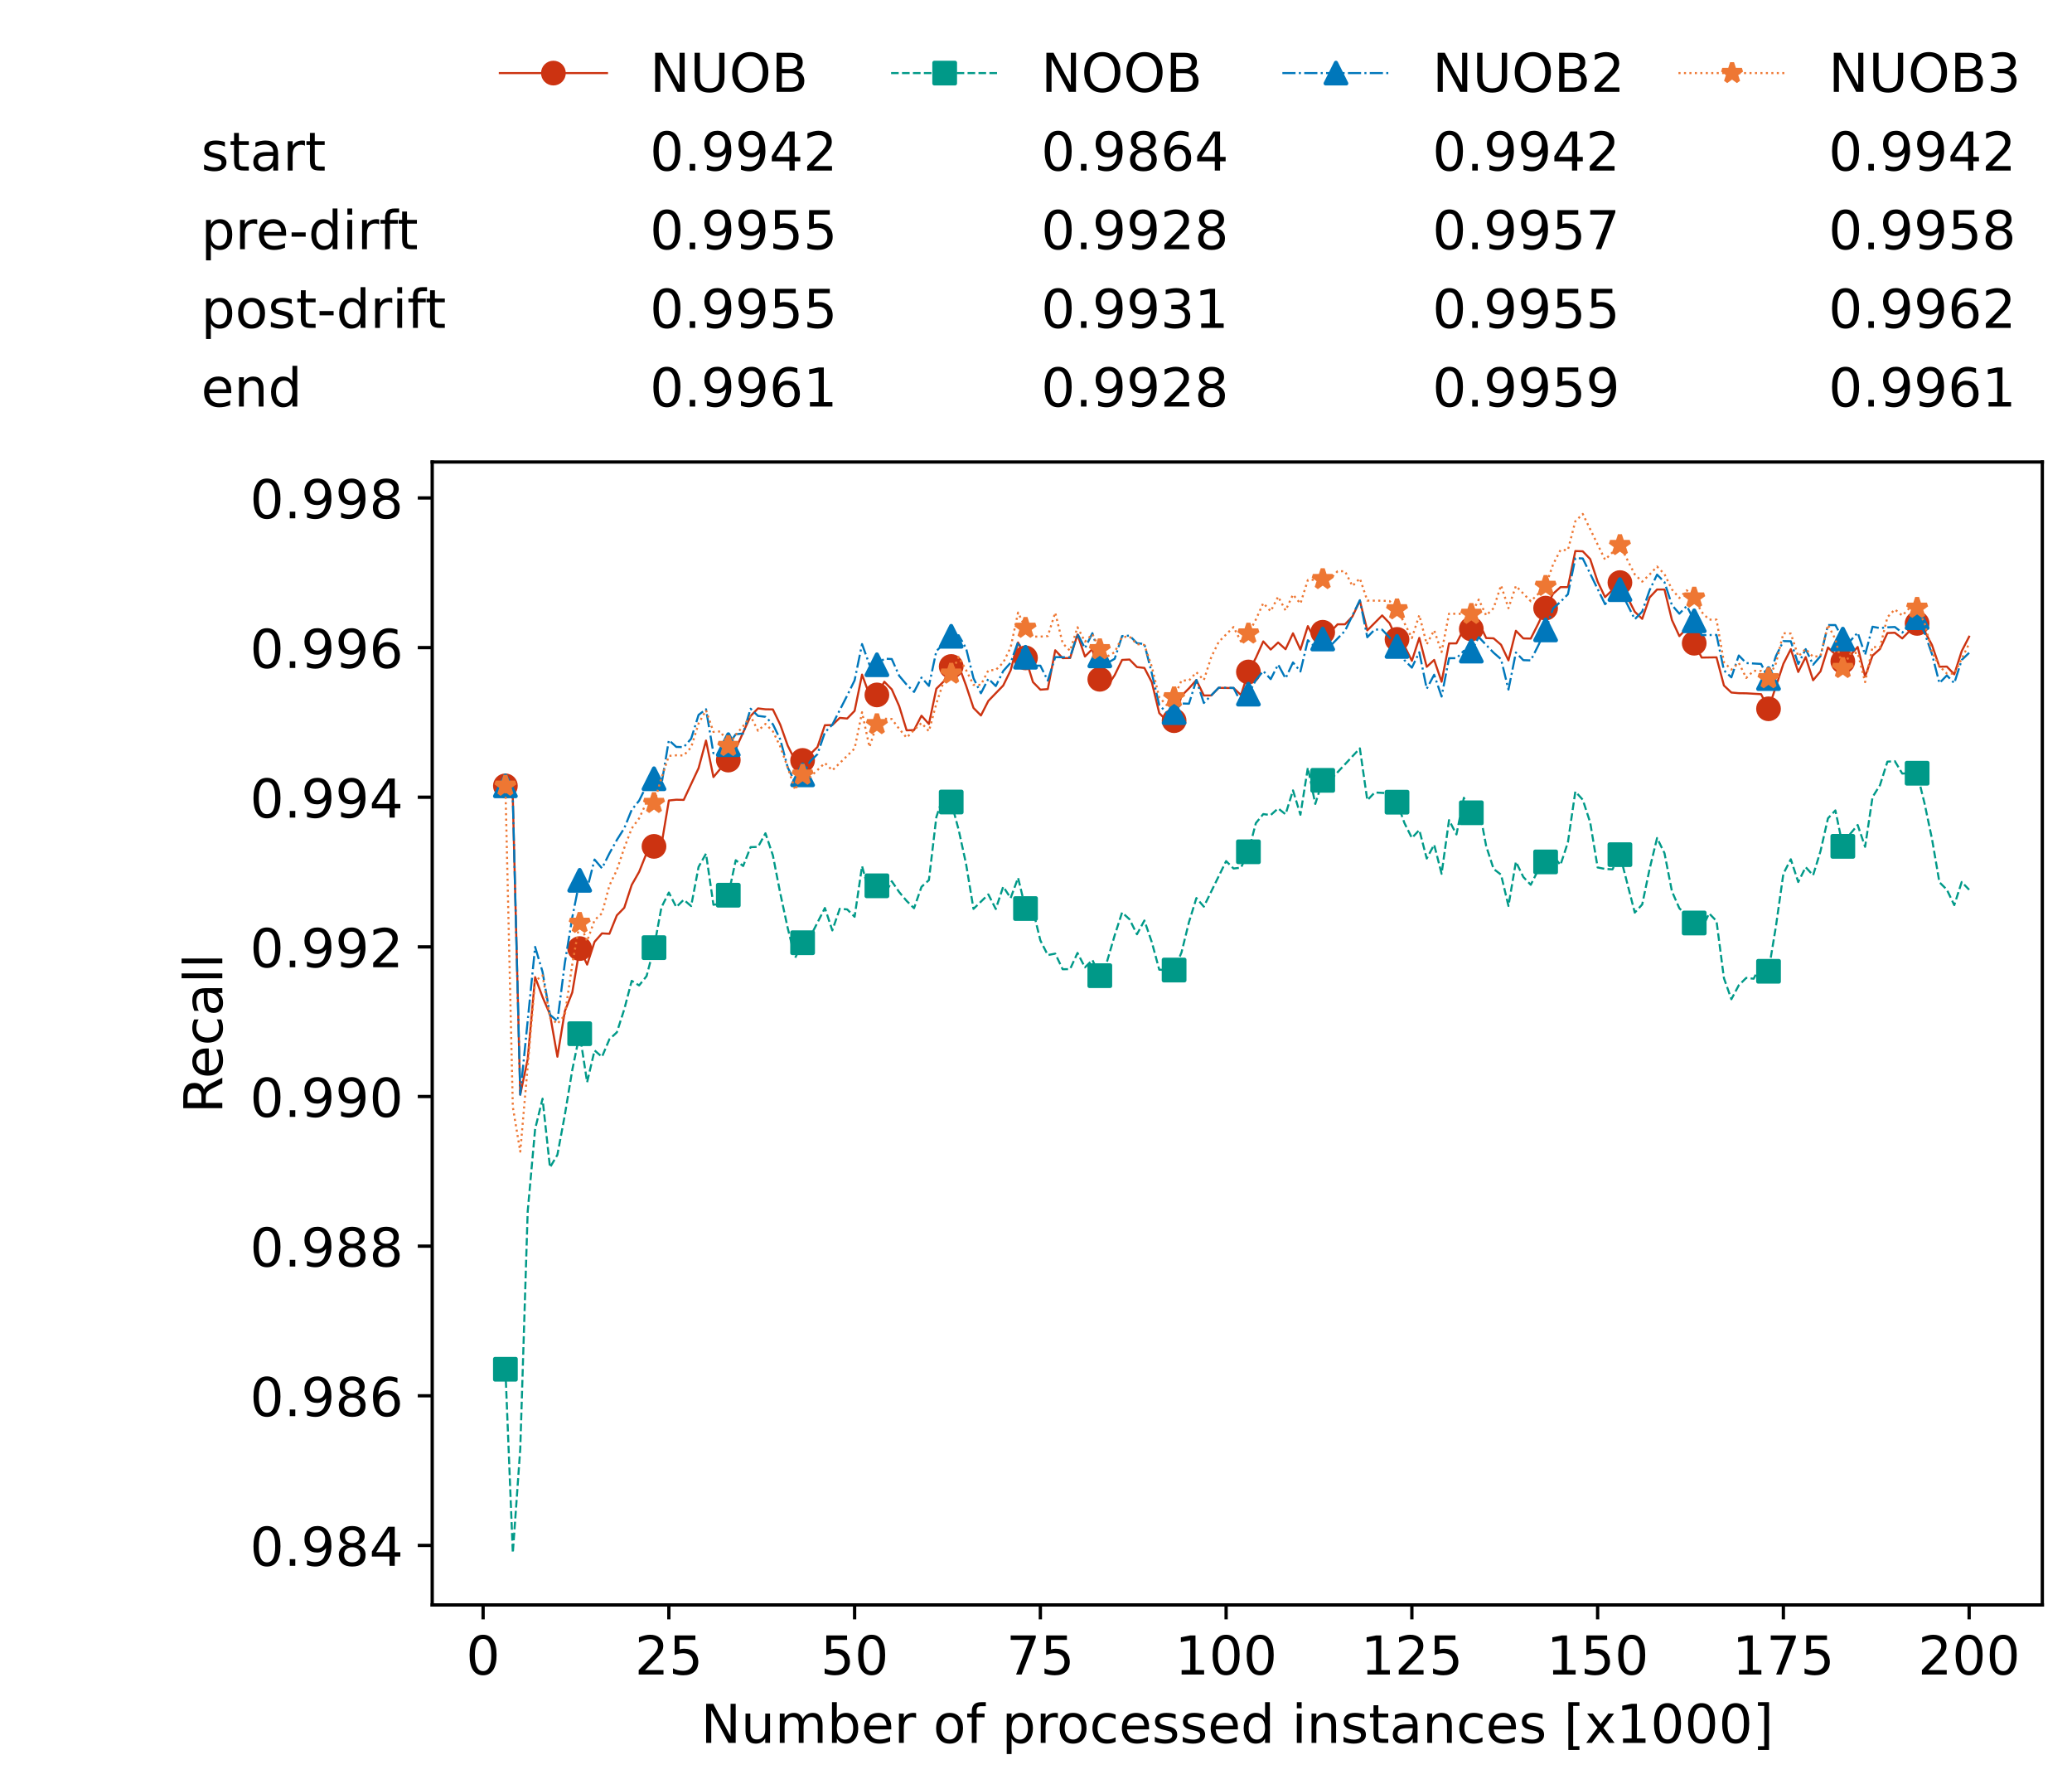 <?xml version="1.0" encoding="utf-8" standalone="no"?>
<!DOCTYPE svg PUBLIC "-//W3C//DTD SVG 1.1//EN"
  "http://www.w3.org/Graphics/SVG/1.1/DTD/svg11.dtd">
<!-- Created with matplotlib (https://matplotlib.org/) -->
<svg height="432.615pt" version="1.1" viewBox="0 0 502.65 432.615" width="502.65pt" xmlns="http://www.w3.org/2000/svg" xmlns:xlink="http://www.w3.org/1999/xlink">
 <defs>
  <style type="text/css">*{stroke-linecap:butt;stroke-linejoin:round;}</style>
 </defs>
 <g id="figure_1">
  <g id="patch_1">
   <path d="M 0 432.615 
L 502.65 432.615 
L 502.65 0 
L 0 0 
z
" style="fill:#ffffff;"/>
  </g>
  <g id="axes_1">
   <g id="patch_2">
    <path d="M 104.85 389.252 
L 495.45 389.252 
L 495.45 112.052 
L 104.85 112.052 
z
" style="fill:#ffffff;"/>
   </g>
   <g id="matplotlib.axis_1">
    <g id="xtick_1">
     <g id="line2d_1">
      <defs>
       <path d="M 0 0 
L 0 3.5 
" id="m47e5242601" style="stroke:#000000;stroke-width:0.8;"/>
      </defs>
      <g>
       <use style="stroke:#000000;stroke-width:0.8;" x="117.197" xlink:href="#m47e5242601" y="389.252"/>
      </g>
     </g>
     <g id="text_1">
      <!-- 0 -->
      <g transform="translate(113.061 406.13)scale(0.13 -0.13)">
       <defs>
        <path d="M 31.781 66.406 
Q 24.172 66.406 20.328 58.906 
Q 16.5 51.422 16.5 36.375 
Q 16.5 21.391 20.328 13.891 
Q 24.172 6.391 31.781 6.391 
Q 39.453 6.391 43.281 13.891 
Q 47.125 21.391 47.125 36.375 
Q 47.125 51.422 43.281 58.906 
Q 39.453 66.406 31.781 66.406 
z
M 31.781 74.219 
Q 44.047 74.219 50.516 64.516 
Q 56.984 54.828 56.984 36.375 
Q 56.984 17.969 50.516 8.266 
Q 44.047 -1.422 31.781 -1.422 
Q 19.531 -1.422 13.062 8.266 
Q 6.594 17.969 6.594 36.375 
Q 6.594 54.828 13.062 64.516 
Q 19.531 74.219 31.781 74.219 
z
" id="DejaVuSans-48"/>
       </defs>
       <use xlink:href="#DejaVuSans-48"/>
      </g>
     </g>
    </g>
    <g id="xtick_2">
     <g id="line2d_2">
      <g>
       <use style="stroke:#000000;stroke-width:0.8;" x="162.259" xlink:href="#m47e5242601" y="389.252"/>
      </g>
     </g>
     <g id="text_2">
      <!-- 25 -->
      <g transform="translate(153.988 406.13)scale(0.13 -0.13)">
       <defs>
        <path d="M 19.188 8.297 
L 53.609 8.297 
L 53.609 0 
L 7.328 0 
L 7.328 8.297 
Q 12.938 14.109 22.625 23.891 
Q 32.328 33.688 34.812 36.531 
Q 39.547 41.844 41.422 45.531 
Q 43.312 49.219 43.312 52.781 
Q 43.312 58.594 39.234 62.25 
Q 35.156 65.922 28.609 65.922 
Q 23.969 65.922 18.812 64.312 
Q 13.672 62.703 7.812 59.422 
L 7.812 69.391 
Q 13.766 71.781 18.938 73 
Q 24.125 74.219 28.422 74.219 
Q 39.75 74.219 46.484 68.547 
Q 53.219 62.891 53.219 53.422 
Q 53.219 48.922 51.531 44.891 
Q 49.859 40.875 45.406 35.406 
Q 44.188 33.984 37.641 27.219 
Q 31.109 20.453 19.188 8.297 
z
" id="DejaVuSans-50"/>
        <path d="M 10.797 72.906 
L 49.516 72.906 
L 49.516 64.594 
L 19.828 64.594 
L 19.828 46.734 
Q 21.969 47.469 24.109 47.828 
Q 26.266 48.188 28.422 48.188 
Q 40.625 48.188 47.75 41.5 
Q 54.891 34.812 54.891 23.391 
Q 54.891 11.625 47.562 5.094 
Q 40.234 -1.422 26.906 -1.422 
Q 22.312 -1.422 17.547 -0.641 
Q 12.797 0.141 7.719 1.703 
L 7.719 11.625 
Q 12.109 9.234 16.797 8.062 
Q 21.484 6.891 26.703 6.891 
Q 35.156 6.891 40.078 11.328 
Q 45.016 15.766 45.016 23.391 
Q 45.016 31 40.078 35.438 
Q 35.156 39.891 26.703 39.891 
Q 22.75 39.891 18.812 39.016 
Q 14.891 38.141 10.797 36.281 
z
" id="DejaVuSans-53"/>
       </defs>
       <use xlink:href="#DejaVuSans-50"/>
       <use x="63.623" xlink:href="#DejaVuSans-53"/>
      </g>
     </g>
    </g>
    <g id="xtick_3">
     <g id="line2d_3">
      <g>
       <use style="stroke:#000000;stroke-width:0.8;" x="207.322" xlink:href="#m47e5242601" y="389.252"/>
      </g>
     </g>
     <g id="text_3">
      <!-- 50 -->
      <g transform="translate(199.05 406.13)scale(0.13 -0.13)">
       <use xlink:href="#DejaVuSans-53"/>
       <use x="63.623" xlink:href="#DejaVuSans-48"/>
      </g>
     </g>
    </g>
    <g id="xtick_4">
     <g id="line2d_4">
      <g>
       <use style="stroke:#000000;stroke-width:0.8;" x="252.384" xlink:href="#m47e5242601" y="389.252"/>
      </g>
     </g>
     <g id="text_4">
      <!-- 75 -->
      <g transform="translate(244.113 406.13)scale(0.13 -0.13)">
       <defs>
        <path d="M 8.203 72.906 
L 55.078 72.906 
L 55.078 68.703 
L 28.609 0 
L 18.312 0 
L 43.219 64.594 
L 8.203 64.594 
z
" id="DejaVuSans-55"/>
       </defs>
       <use xlink:href="#DejaVuSans-55"/>
       <use x="63.623" xlink:href="#DejaVuSans-53"/>
      </g>
     </g>
    </g>
    <g id="xtick_5">
     <g id="line2d_5">
      <g>
       <use style="stroke:#000000;stroke-width:0.8;" x="297.446" xlink:href="#m47e5242601" y="389.252"/>
      </g>
     </g>
     <g id="text_5">
      <!-- 100 -->
      <g transform="translate(285.039 406.13)scale(0.13 -0.13)">
       <defs>
        <path d="M 12.406 8.297 
L 28.516 8.297 
L 28.516 63.922 
L 10.984 60.406 
L 10.984 69.391 
L 28.422 72.906 
L 38.281 72.906 
L 38.281 8.297 
L 54.391 8.297 
L 54.391 0 
L 12.406 0 
z
" id="DejaVuSans-49"/>
       </defs>
       <use xlink:href="#DejaVuSans-49"/>
       <use x="63.623" xlink:href="#DejaVuSans-48"/>
       <use x="127.246" xlink:href="#DejaVuSans-48"/>
      </g>
     </g>
    </g>
    <g id="xtick_6">
     <g id="line2d_6">
      <g>
       <use style="stroke:#000000;stroke-width:0.8;" x="342.509" xlink:href="#m47e5242601" y="389.252"/>
      </g>
     </g>
     <g id="text_6">
      <!-- 125 -->
      <g transform="translate(330.102 406.13)scale(0.13 -0.13)">
       <use xlink:href="#DejaVuSans-49"/>
       <use x="63.623" xlink:href="#DejaVuSans-50"/>
       <use x="127.246" xlink:href="#DejaVuSans-53"/>
      </g>
     </g>
    </g>
    <g id="xtick_7">
     <g id="line2d_7">
      <g>
       <use style="stroke:#000000;stroke-width:0.8;" x="387.571" xlink:href="#m47e5242601" y="389.252"/>
      </g>
     </g>
     <g id="text_7">
      <!-- 150 -->
      <g transform="translate(375.164 406.13)scale(0.13 -0.13)">
       <use xlink:href="#DejaVuSans-49"/>
       <use x="63.623" xlink:href="#DejaVuSans-53"/>
       <use x="127.246" xlink:href="#DejaVuSans-48"/>
      </g>
     </g>
    </g>
    <g id="xtick_8">
     <g id="line2d_8">
      <g>
       <use style="stroke:#000000;stroke-width:0.8;" x="432.633" xlink:href="#m47e5242601" y="389.252"/>
      </g>
     </g>
     <g id="text_8">
      <!-- 175 -->
      <g transform="translate(420.226 406.13)scale(0.13 -0.13)">
       <use xlink:href="#DejaVuSans-49"/>
       <use x="63.623" xlink:href="#DejaVuSans-55"/>
       <use x="127.246" xlink:href="#DejaVuSans-53"/>
      </g>
     </g>
    </g>
    <g id="xtick_9">
     <g id="line2d_9">
      <g>
       <use style="stroke:#000000;stroke-width:0.8;" x="477.695" xlink:href="#m47e5242601" y="389.252"/>
      </g>
     </g>
     <g id="text_9">
      <!-- 200 -->
      <g transform="translate(465.289 406.13)scale(0.13 -0.13)">
       <use xlink:href="#DejaVuSans-50"/>
       <use x="63.623" xlink:href="#DejaVuSans-48"/>
       <use x="127.246" xlink:href="#DejaVuSans-48"/>
      </g>
     </g>
    </g>
    <g id="text_10">
     <!-- Number of processed instances [x1000] -->
     <g transform="translate(170.025 422.711)scale(0.13 -0.13)">
      <defs>
       <path d="M 9.812 72.906 
L 23.094 72.906 
L 55.422 11.922 
L 55.422 72.906 
L 64.984 72.906 
L 64.984 0 
L 51.703 0 
L 19.391 60.984 
L 19.391 0 
L 9.812 0 
z
" id="DejaVuSans-78"/>
       <path d="M 8.5 21.578 
L 8.5 54.688 
L 17.484 54.688 
L 17.484 21.922 
Q 17.484 14.156 20.5 10.266 
Q 23.531 6.391 29.594 6.391 
Q 36.859 6.391 41.078 11.031 
Q 45.312 15.672 45.312 23.688 
L 45.312 54.688 
L 54.297 54.688 
L 54.297 0 
L 45.312 0 
L 45.312 8.406 
Q 42.047 3.422 37.719 1 
Q 33.406 -1.422 27.688 -1.422 
Q 18.266 -1.422 13.375 4.438 
Q 8.5 10.297 8.5 21.578 
z
M 31.109 56 
z
" id="DejaVuSans-117"/>
       <path d="M 52 44.188 
Q 55.375 50.25 60.062 53.125 
Q 64.75 56 71.094 56 
Q 79.641 56 84.281 50.016 
Q 88.922 44.047 88.922 33.016 
L 88.922 0 
L 79.891 0 
L 79.891 32.719 
Q 79.891 40.578 77.094 44.375 
Q 74.312 48.188 68.609 48.188 
Q 61.625 48.188 57.562 43.547 
Q 53.516 38.922 53.516 30.906 
L 53.516 0 
L 44.484 0 
L 44.484 32.719 
Q 44.484 40.625 41.703 44.406 
Q 38.922 48.188 33.109 48.188 
Q 26.219 48.188 22.156 43.531 
Q 18.109 38.875 18.109 30.906 
L 18.109 0 
L 9.078 0 
L 9.078 54.688 
L 18.109 54.688 
L 18.109 46.188 
Q 21.188 51.219 25.484 53.609 
Q 29.781 56 35.688 56 
Q 41.656 56 45.828 52.969 
Q 50 49.953 52 44.188 
z
" id="DejaVuSans-109"/>
       <path d="M 48.688 27.297 
Q 48.688 37.203 44.609 42.844 
Q 40.531 48.484 33.406 48.484 
Q 26.266 48.484 22.188 42.844 
Q 18.109 37.203 18.109 27.297 
Q 18.109 17.391 22.188 11.75 
Q 26.266 6.109 33.406 6.109 
Q 40.531 6.109 44.609 11.75 
Q 48.688 17.391 48.688 27.297 
z
M 18.109 46.391 
Q 20.953 51.266 25.266 53.625 
Q 29.594 56 35.594 56 
Q 45.562 56 51.781 48.094 
Q 58.016 40.188 58.016 27.297 
Q 58.016 14.406 51.781 6.484 
Q 45.562 -1.422 35.594 -1.422 
Q 29.594 -1.422 25.266 0.953 
Q 20.953 3.328 18.109 8.203 
L 18.109 0 
L 9.078 0 
L 9.078 75.984 
L 18.109 75.984 
z
" id="DejaVuSans-98"/>
       <path d="M 56.203 29.594 
L 56.203 25.203 
L 14.891 25.203 
Q 15.484 15.922 20.484 11.062 
Q 25.484 6.203 34.422 6.203 
Q 39.594 6.203 44.453 7.469 
Q 49.312 8.734 54.109 11.281 
L 54.109 2.781 
Q 49.266 0.734 44.188 -0.344 
Q 39.109 -1.422 33.891 -1.422 
Q 20.797 -1.422 13.156 6.188 
Q 5.516 13.812 5.516 26.812 
Q 5.516 40.234 12.766 48.109 
Q 20.016 56 32.328 56 
Q 43.359 56 49.781 48.891 
Q 56.203 41.797 56.203 29.594 
z
M 47.219 32.234 
Q 47.125 39.594 43.094 43.984 
Q 39.062 48.391 32.422 48.391 
Q 24.906 48.391 20.391 44.141 
Q 15.875 39.891 15.188 32.172 
z
" id="DejaVuSans-101"/>
       <path d="M 41.109 46.297 
Q 39.594 47.172 37.812 47.578 
Q 36.031 48 33.891 48 
Q 26.266 48 22.188 43.047 
Q 18.109 38.094 18.109 28.812 
L 18.109 0 
L 9.078 0 
L 9.078 54.688 
L 18.109 54.688 
L 18.109 46.188 
Q 20.953 51.172 25.484 53.578 
Q 30.031 56 36.531 56 
Q 37.453 56 38.578 55.875 
Q 39.703 55.766 41.062 55.516 
z
" id="DejaVuSans-114"/>
       <path id="DejaVuSans-32"/>
       <path d="M 30.609 48.391 
Q 23.391 48.391 19.188 42.75 
Q 14.984 37.109 14.984 27.297 
Q 14.984 17.484 19.156 11.844 
Q 23.344 6.203 30.609 6.203 
Q 37.797 6.203 41.984 11.859 
Q 46.188 17.531 46.188 27.297 
Q 46.188 37.016 41.984 42.703 
Q 37.797 48.391 30.609 48.391 
z
M 30.609 56 
Q 42.328 56 49.016 48.375 
Q 55.719 40.766 55.719 27.297 
Q 55.719 13.875 49.016 6.219 
Q 42.328 -1.422 30.609 -1.422 
Q 18.844 -1.422 12.172 6.219 
Q 5.516 13.875 5.516 27.297 
Q 5.516 40.766 12.172 48.375 
Q 18.844 56 30.609 56 
z
" id="DejaVuSans-111"/>
       <path d="M 37.109 75.984 
L 37.109 68.5 
L 28.516 68.5 
Q 23.688 68.5 21.797 66.547 
Q 19.922 64.594 19.922 59.516 
L 19.922 54.688 
L 34.719 54.688 
L 34.719 47.703 
L 19.922 47.703 
L 19.922 0 
L 10.891 0 
L 10.891 47.703 
L 2.297 47.703 
L 2.297 54.688 
L 10.891 54.688 
L 10.891 58.5 
Q 10.891 67.625 15.141 71.797 
Q 19.391 75.984 28.609 75.984 
z
" id="DejaVuSans-102"/>
       <path d="M 18.109 8.203 
L 18.109 -20.797 
L 9.078 -20.797 
L 9.078 54.688 
L 18.109 54.688 
L 18.109 46.391 
Q 20.953 51.266 25.266 53.625 
Q 29.594 56 35.594 56 
Q 45.562 56 51.781 48.094 
Q 58.016 40.188 58.016 27.297 
Q 58.016 14.406 51.781 6.484 
Q 45.562 -1.422 35.594 -1.422 
Q 29.594 -1.422 25.266 0.953 
Q 20.953 3.328 18.109 8.203 
z
M 48.688 27.297 
Q 48.688 37.203 44.609 42.844 
Q 40.531 48.484 33.406 48.484 
Q 26.266 48.484 22.188 42.844 
Q 18.109 37.203 18.109 27.297 
Q 18.109 17.391 22.188 11.75 
Q 26.266 6.109 33.406 6.109 
Q 40.531 6.109 44.609 11.75 
Q 48.688 17.391 48.688 27.297 
z
" id="DejaVuSans-112"/>
       <path d="M 48.781 52.594 
L 48.781 44.188 
Q 44.969 46.297 41.141 47.344 
Q 37.312 48.391 33.406 48.391 
Q 24.656 48.391 19.812 42.844 
Q 14.984 37.312 14.984 27.297 
Q 14.984 17.281 19.812 11.734 
Q 24.656 6.203 33.406 6.203 
Q 37.312 6.203 41.141 7.25 
Q 44.969 8.297 48.781 10.406 
L 48.781 2.094 
Q 45.016 0.344 40.984 -0.531 
Q 36.969 -1.422 32.422 -1.422 
Q 20.062 -1.422 12.781 6.344 
Q 5.516 14.109 5.516 27.297 
Q 5.516 40.672 12.859 48.328 
Q 20.219 56 33.016 56 
Q 37.156 56 41.109 55.141 
Q 45.062 54.297 48.781 52.594 
z
" id="DejaVuSans-99"/>
       <path d="M 44.281 53.078 
L 44.281 44.578 
Q 40.484 46.531 36.375 47.5 
Q 32.281 48.484 27.875 48.484 
Q 21.188 48.484 17.844 46.438 
Q 14.5 44.391 14.5 40.281 
Q 14.5 37.156 16.891 35.375 
Q 19.281 33.594 26.516 31.984 
L 29.594 31.297 
Q 39.156 29.25 43.188 25.516 
Q 47.219 21.781 47.219 15.094 
Q 47.219 7.469 41.188 3.016 
Q 35.156 -1.422 24.609 -1.422 
Q 20.219 -1.422 15.453 -0.562 
Q 10.688 0.297 5.422 2 
L 5.422 11.281 
Q 10.406 8.688 15.234 7.391 
Q 20.062 6.109 24.812 6.109 
Q 31.156 6.109 34.562 8.281 
Q 37.984 10.453 37.984 14.406 
Q 37.984 18.062 35.516 20.016 
Q 33.062 21.969 24.703 23.781 
L 21.578 24.516 
Q 13.234 26.266 9.516 29.906 
Q 5.812 33.547 5.812 39.891 
Q 5.812 47.609 11.281 51.797 
Q 16.75 56 26.812 56 
Q 31.781 56 36.172 55.266 
Q 40.578 54.547 44.281 53.078 
z
" id="DejaVuSans-115"/>
       <path d="M 45.406 46.391 
L 45.406 75.984 
L 54.391 75.984 
L 54.391 0 
L 45.406 0 
L 45.406 8.203 
Q 42.578 3.328 38.25 0.953 
Q 33.938 -1.422 27.875 -1.422 
Q 17.969 -1.422 11.734 6.484 
Q 5.516 14.406 5.516 27.297 
Q 5.516 40.188 11.734 48.094 
Q 17.969 56 27.875 56 
Q 33.938 56 38.25 53.625 
Q 42.578 51.266 45.406 46.391 
z
M 14.797 27.297 
Q 14.797 17.391 18.875 11.75 
Q 22.953 6.109 30.078 6.109 
Q 37.203 6.109 41.297 11.75 
Q 45.406 17.391 45.406 27.297 
Q 45.406 37.203 41.297 42.844 
Q 37.203 48.484 30.078 48.484 
Q 22.953 48.484 18.875 42.844 
Q 14.797 37.203 14.797 27.297 
z
" id="DejaVuSans-100"/>
       <path d="M 9.422 54.688 
L 18.406 54.688 
L 18.406 0 
L 9.422 0 
z
M 9.422 75.984 
L 18.406 75.984 
L 18.406 64.594 
L 9.422 64.594 
z
" id="DejaVuSans-105"/>
       <path d="M 54.891 33.016 
L 54.891 0 
L 45.906 0 
L 45.906 32.719 
Q 45.906 40.484 42.875 44.328 
Q 39.844 48.188 33.797 48.188 
Q 26.516 48.188 22.312 43.547 
Q 18.109 38.922 18.109 30.906 
L 18.109 0 
L 9.078 0 
L 9.078 54.688 
L 18.109 54.688 
L 18.109 46.188 
Q 21.344 51.125 25.703 53.562 
Q 30.078 56 35.797 56 
Q 45.219 56 50.047 50.172 
Q 54.891 44.344 54.891 33.016 
z
" id="DejaVuSans-110"/>
       <path d="M 18.312 70.219 
L 18.312 54.688 
L 36.812 54.688 
L 36.812 47.703 
L 18.312 47.703 
L 18.312 18.016 
Q 18.312 11.328 20.141 9.422 
Q 21.969 7.516 27.594 7.516 
L 36.812 7.516 
L 36.812 0 
L 27.594 0 
Q 17.188 0 13.234 3.875 
Q 9.281 7.766 9.281 18.016 
L 9.281 47.703 
L 2.688 47.703 
L 2.688 54.688 
L 9.281 54.688 
L 9.281 70.219 
z
" id="DejaVuSans-116"/>
       <path d="M 34.281 27.484 
Q 23.391 27.484 19.188 25 
Q 14.984 22.516 14.984 16.5 
Q 14.984 11.719 18.141 8.906 
Q 21.297 6.109 26.703 6.109 
Q 34.188 6.109 38.703 11.406 
Q 43.219 16.703 43.219 25.484 
L 43.219 27.484 
z
M 52.203 31.203 
L 52.203 0 
L 43.219 0 
L 43.219 8.297 
Q 40.141 3.328 35.547 0.953 
Q 30.953 -1.422 24.312 -1.422 
Q 15.922 -1.422 10.953 3.297 
Q 6 8.016 6 15.922 
Q 6 25.141 12.172 29.828 
Q 18.359 34.516 30.609 34.516 
L 43.219 34.516 
L 43.219 35.406 
Q 43.219 41.609 39.141 45 
Q 35.062 48.391 27.688 48.391 
Q 23 48.391 18.547 47.266 
Q 14.109 46.141 10.016 43.891 
L 10.016 52.203 
Q 14.938 54.109 19.578 55.047 
Q 24.219 56 28.609 56 
Q 40.484 56 46.344 49.844 
Q 52.203 43.703 52.203 31.203 
z
" id="DejaVuSans-97"/>
       <path d="M 8.594 75.984 
L 29.297 75.984 
L 29.297 69 
L 17.578 69 
L 17.578 -6.203 
L 29.297 -6.203 
L 29.297 -13.188 
L 8.594 -13.188 
z
" id="DejaVuSans-91"/>
       <path d="M 54.891 54.688 
L 35.109 28.078 
L 55.906 0 
L 45.312 0 
L 29.391 21.484 
L 13.484 0 
L 2.875 0 
L 24.125 28.609 
L 4.688 54.688 
L 15.281 54.688 
L 29.781 35.203 
L 44.281 54.688 
z
" id="DejaVuSans-120"/>
       <path d="M 30.422 75.984 
L 30.422 -13.188 
L 9.719 -13.188 
L 9.719 -6.203 
L 21.391 -6.203 
L 21.391 69 
L 9.719 69 
L 9.719 75.984 
z
" id="DejaVuSans-93"/>
      </defs>
      <use xlink:href="#DejaVuSans-78"/>
      <use x="74.805" xlink:href="#DejaVuSans-117"/>
      <use x="138.184" xlink:href="#DejaVuSans-109"/>
      <use x="235.596" xlink:href="#DejaVuSans-98"/>
      <use x="299.072" xlink:href="#DejaVuSans-101"/>
      <use x="360.596" xlink:href="#DejaVuSans-114"/>
      <use x="401.709" xlink:href="#DejaVuSans-32"/>
      <use x="433.496" xlink:href="#DejaVuSans-111"/>
      <use x="494.678" xlink:href="#DejaVuSans-102"/>
      <use x="529.883" xlink:href="#DejaVuSans-32"/>
      <use x="561.67" xlink:href="#DejaVuSans-112"/>
      <use x="625.146" xlink:href="#DejaVuSans-114"/>
      <use x="664.01" xlink:href="#DejaVuSans-111"/>
      <use x="725.191" xlink:href="#DejaVuSans-99"/>
      <use x="780.172" xlink:href="#DejaVuSans-101"/>
      <use x="841.695" xlink:href="#DejaVuSans-115"/>
      <use x="893.795" xlink:href="#DejaVuSans-115"/>
      <use x="945.895" xlink:href="#DejaVuSans-101"/>
      <use x="1007.418" xlink:href="#DejaVuSans-100"/>
      <use x="1070.895" xlink:href="#DejaVuSans-32"/>
      <use x="1102.682" xlink:href="#DejaVuSans-105"/>
      <use x="1130.465" xlink:href="#DejaVuSans-110"/>
      <use x="1193.844" xlink:href="#DejaVuSans-115"/>
      <use x="1245.943" xlink:href="#DejaVuSans-116"/>
      <use x="1285.152" xlink:href="#DejaVuSans-97"/>
      <use x="1346.432" xlink:href="#DejaVuSans-110"/>
      <use x="1409.811" xlink:href="#DejaVuSans-99"/>
      <use x="1464.791" xlink:href="#DejaVuSans-101"/>
      <use x="1526.314" xlink:href="#DejaVuSans-115"/>
      <use x="1578.414" xlink:href="#DejaVuSans-32"/>
      <use x="1610.201" xlink:href="#DejaVuSans-91"/>
      <use x="1649.215" xlink:href="#DejaVuSans-120"/>
      <use x="1708.395" xlink:href="#DejaVuSans-49"/>
      <use x="1772.018" xlink:href="#DejaVuSans-48"/>
      <use x="1835.641" xlink:href="#DejaVuSans-48"/>
      <use x="1899.264" xlink:href="#DejaVuSans-48"/>
      <use x="1962.887" xlink:href="#DejaVuSans-93"/>
     </g>
    </g>
   </g>
   <g id="matplotlib.axis_2">
    <g id="ytick_1">
     <g id="line2d_10">
      <defs>
       <path d="M 0 0 
L -3.5 0 
" id="md2fbb76201" style="stroke:#000000;stroke-width:0.8;"/>
      </defs>
      <g>
       <use style="stroke:#000000;stroke-width:0.8;" x="104.85" xlink:href="#md2fbb76201" y="374.82"/>
      </g>
     </g>
     <g id="text_11">
      <!-- 0.984 -->
      <g transform="translate(60.633 379.759)scale(0.13 -0.13)">
       <defs>
        <path d="M 10.688 12.406 
L 21 12.406 
L 21 0 
L 10.688 0 
z
" id="DejaVuSans-46"/>
        <path d="M 10.984 1.516 
L 10.984 10.5 
Q 14.703 8.734 18.5 7.812 
Q 22.312 6.891 25.984 6.891 
Q 35.75 6.891 40.891 13.453 
Q 46.047 20.016 46.781 33.406 
Q 43.953 29.203 39.594 26.953 
Q 35.25 24.703 29.984 24.703 
Q 19.047 24.703 12.672 31.312 
Q 6.297 37.938 6.297 49.422 
Q 6.297 60.641 12.938 67.422 
Q 19.578 74.219 30.609 74.219 
Q 43.266 74.219 49.922 64.516 
Q 56.594 54.828 56.594 36.375 
Q 56.594 19.141 48.406 8.859 
Q 40.234 -1.422 26.422 -1.422 
Q 22.703 -1.422 18.891 -0.688 
Q 15.094 0.047 10.984 1.516 
z
M 30.609 32.422 
Q 37.25 32.422 41.125 36.953 
Q 45.016 41.5 45.016 49.422 
Q 45.016 57.281 41.125 61.844 
Q 37.25 66.406 30.609 66.406 
Q 23.969 66.406 20.094 61.844 
Q 16.219 57.281 16.219 49.422 
Q 16.219 41.5 20.094 36.953 
Q 23.969 32.422 30.609 32.422 
z
" id="DejaVuSans-57"/>
        <path d="M 31.781 34.625 
Q 24.75 34.625 20.719 30.859 
Q 16.703 27.094 16.703 20.516 
Q 16.703 13.922 20.719 10.156 
Q 24.75 6.391 31.781 6.391 
Q 38.812 6.391 42.859 10.172 
Q 46.922 13.969 46.922 20.516 
Q 46.922 27.094 42.891 30.859 
Q 38.875 34.625 31.781 34.625 
z
M 21.922 38.812 
Q 15.578 40.375 12.031 44.719 
Q 8.5 49.078 8.5 55.328 
Q 8.5 64.062 14.719 69.141 
Q 20.953 74.219 31.781 74.219 
Q 42.672 74.219 48.875 69.141 
Q 55.078 64.062 55.078 55.328 
Q 55.078 49.078 51.531 44.719 
Q 48 40.375 41.703 38.812 
Q 48.828 37.156 52.797 32.312 
Q 56.781 27.484 56.781 20.516 
Q 56.781 9.906 50.312 4.234 
Q 43.844 -1.422 31.781 -1.422 
Q 19.734 -1.422 13.25 4.234 
Q 6.781 9.906 6.781 20.516 
Q 6.781 27.484 10.781 32.312 
Q 14.797 37.156 21.922 38.812 
z
M 18.312 54.391 
Q 18.312 48.734 21.844 45.562 
Q 25.391 42.391 31.781 42.391 
Q 38.141 42.391 41.719 45.562 
Q 45.312 48.734 45.312 54.391 
Q 45.312 60.062 41.719 63.234 
Q 38.141 66.406 31.781 66.406 
Q 25.391 66.406 21.844 63.234 
Q 18.312 60.062 18.312 54.391 
z
" id="DejaVuSans-56"/>
        <path d="M 37.797 64.312 
L 12.891 25.391 
L 37.797 25.391 
z
M 35.203 72.906 
L 47.609 72.906 
L 47.609 25.391 
L 58.016 25.391 
L 58.016 17.188 
L 47.609 17.188 
L 47.609 0 
L 37.797 0 
L 37.797 17.188 
L 4.891 17.188 
L 4.891 26.703 
z
" id="DejaVuSans-52"/>
       </defs>
       <use xlink:href="#DejaVuSans-48"/>
       <use x="63.623" xlink:href="#DejaVuSans-46"/>
       <use x="95.41" xlink:href="#DejaVuSans-57"/>
       <use x="159.033" xlink:href="#DejaVuSans-56"/>
       <use x="222.656" xlink:href="#DejaVuSans-52"/>
      </g>
     </g>
    </g>
    <g id="ytick_2">
     <g id="line2d_11">
      <g>
       <use style="stroke:#000000;stroke-width:0.8;" x="104.85" xlink:href="#md2fbb76201" y="338.527"/>
      </g>
     </g>
     <g id="text_12">
      <!-- 0.986 -->
      <g transform="translate(60.633 343.466)scale(0.13 -0.13)">
       <defs>
        <path d="M 33.016 40.375 
Q 26.375 40.375 22.484 35.828 
Q 18.609 31.297 18.609 23.391 
Q 18.609 15.531 22.484 10.953 
Q 26.375 6.391 33.016 6.391 
Q 39.656 6.391 43.531 10.953 
Q 47.406 15.531 47.406 23.391 
Q 47.406 31.297 43.531 35.828 
Q 39.656 40.375 33.016 40.375 
z
M 52.594 71.297 
L 52.594 62.312 
Q 48.875 64.062 45.094 64.984 
Q 41.312 65.922 37.594 65.922 
Q 27.828 65.922 22.672 59.328 
Q 17.531 52.734 16.797 39.406 
Q 19.672 43.656 24.016 45.922 
Q 28.375 48.188 33.594 48.188 
Q 44.578 48.188 50.953 41.516 
Q 57.328 34.859 57.328 23.391 
Q 57.328 12.156 50.688 5.359 
Q 44.047 -1.422 33.016 -1.422 
Q 20.359 -1.422 13.672 8.266 
Q 6.984 17.969 6.984 36.375 
Q 6.984 53.656 15.188 63.938 
Q 23.391 74.219 37.203 74.219 
Q 40.922 74.219 44.703 73.484 
Q 48.484 72.75 52.594 71.297 
z
" id="DejaVuSans-54"/>
       </defs>
       <use xlink:href="#DejaVuSans-48"/>
       <use x="63.623" xlink:href="#DejaVuSans-46"/>
       <use x="95.41" xlink:href="#DejaVuSans-57"/>
       <use x="159.033" xlink:href="#DejaVuSans-56"/>
       <use x="222.656" xlink:href="#DejaVuSans-54"/>
      </g>
     </g>
    </g>
    <g id="ytick_3">
     <g id="line2d_12">
      <g>
       <use style="stroke:#000000;stroke-width:0.8;" x="104.85" xlink:href="#md2fbb76201" y="302.234"/>
      </g>
     </g>
     <g id="text_13">
      <!-- 0.988 -->
      <g transform="translate(60.633 307.173)scale(0.13 -0.13)">
       <use xlink:href="#DejaVuSans-48"/>
       <use x="63.623" xlink:href="#DejaVuSans-46"/>
       <use x="95.41" xlink:href="#DejaVuSans-57"/>
       <use x="159.033" xlink:href="#DejaVuSans-56"/>
       <use x="222.656" xlink:href="#DejaVuSans-56"/>
      </g>
     </g>
    </g>
    <g id="ytick_4">
     <g id="line2d_13">
      <g>
       <use style="stroke:#000000;stroke-width:0.8;" x="104.85" xlink:href="#md2fbb76201" y="265.942"/>
      </g>
     </g>
     <g id="text_14">
      <!-- 0.990 -->
      <g transform="translate(60.633 270.881)scale(0.13 -0.13)">
       <use xlink:href="#DejaVuSans-48"/>
       <use x="63.623" xlink:href="#DejaVuSans-46"/>
       <use x="95.41" xlink:href="#DejaVuSans-57"/>
       <use x="159.033" xlink:href="#DejaVuSans-57"/>
       <use x="222.656" xlink:href="#DejaVuSans-48"/>
      </g>
     </g>
    </g>
    <g id="ytick_5">
     <g id="line2d_14">
      <g>
       <use style="stroke:#000000;stroke-width:0.8;" x="104.85" xlink:href="#md2fbb76201" y="229.649"/>
      </g>
     </g>
     <g id="text_15">
      <!-- 0.992 -->
      <g transform="translate(60.633 234.588)scale(0.13 -0.13)">
       <use xlink:href="#DejaVuSans-48"/>
       <use x="63.623" xlink:href="#DejaVuSans-46"/>
       <use x="95.41" xlink:href="#DejaVuSans-57"/>
       <use x="159.033" xlink:href="#DejaVuSans-57"/>
       <use x="222.656" xlink:href="#DejaVuSans-50"/>
      </g>
     </g>
    </g>
    <g id="ytick_6">
     <g id="line2d_15">
      <g>
       <use style="stroke:#000000;stroke-width:0.8;" x="104.85" xlink:href="#md2fbb76201" y="193.356"/>
      </g>
     </g>
     <g id="text_16">
      <!-- 0.994 -->
      <g transform="translate(60.633 198.295)scale(0.13 -0.13)">
       <use xlink:href="#DejaVuSans-48"/>
       <use x="63.623" xlink:href="#DejaVuSans-46"/>
       <use x="95.41" xlink:href="#DejaVuSans-57"/>
       <use x="159.033" xlink:href="#DejaVuSans-57"/>
       <use x="222.656" xlink:href="#DejaVuSans-52"/>
      </g>
     </g>
    </g>
    <g id="ytick_7">
     <g id="line2d_16">
      <g>
       <use style="stroke:#000000;stroke-width:0.8;" x="104.85" xlink:href="#md2fbb76201" y="157.064"/>
      </g>
     </g>
     <g id="text_17">
      <!-- 0.996 -->
      <g transform="translate(60.633 162.003)scale(0.13 -0.13)">
       <use xlink:href="#DejaVuSans-48"/>
       <use x="63.623" xlink:href="#DejaVuSans-46"/>
       <use x="95.41" xlink:href="#DejaVuSans-57"/>
       <use x="159.033" xlink:href="#DejaVuSans-57"/>
       <use x="222.656" xlink:href="#DejaVuSans-54"/>
      </g>
     </g>
    </g>
    <g id="ytick_8">
     <g id="line2d_17">
      <g>
       <use style="stroke:#000000;stroke-width:0.8;" x="104.85" xlink:href="#md2fbb76201" y="120.771"/>
      </g>
     </g>
     <g id="text_18">
      <!-- 0.998 -->
      <g transform="translate(60.633 125.71)scale(0.13 -0.13)">
       <use xlink:href="#DejaVuSans-48"/>
       <use x="63.623" xlink:href="#DejaVuSans-46"/>
       <use x="95.41" xlink:href="#DejaVuSans-57"/>
       <use x="159.033" xlink:href="#DejaVuSans-57"/>
       <use x="222.656" xlink:href="#DejaVuSans-56"/>
      </g>
     </g>
    </g>
    <g id="text_19">
     <!-- Recall -->
     <g transform="translate(53.93 270.044)rotate(-90)scale(0.13 -0.13)">
      <defs>
       <path d="M 44.391 34.188 
Q 47.562 33.109 50.562 29.594 
Q 53.562 26.078 56.594 19.922 
L 66.609 0 
L 56 0 
L 46.688 18.703 
Q 43.062 26.031 39.672 28.422 
Q 36.281 30.812 30.422 30.812 
L 19.672 30.812 
L 19.672 0 
L 9.812 0 
L 9.812 72.906 
L 32.078 72.906 
Q 44.578 72.906 50.734 67.672 
Q 56.891 62.453 56.891 51.906 
Q 56.891 45.016 53.688 40.469 
Q 50.484 35.938 44.391 34.188 
z
M 19.672 64.797 
L 19.672 38.922 
L 32.078 38.922 
Q 39.203 38.922 42.844 42.219 
Q 46.484 45.516 46.484 51.906 
Q 46.484 58.297 42.844 61.547 
Q 39.203 64.797 32.078 64.797 
z
" id="DejaVuSans-82"/>
       <path d="M 9.422 75.984 
L 18.406 75.984 
L 18.406 0 
L 9.422 0 
z
" id="DejaVuSans-108"/>
      </defs>
      <use xlink:href="#DejaVuSans-82"/>
      <use x="64.982" xlink:href="#DejaVuSans-101"/>
      <use x="126.506" xlink:href="#DejaVuSans-99"/>
      <use x="181.486" xlink:href="#DejaVuSans-97"/>
      <use x="242.766" xlink:href="#DejaVuSans-108"/>
      <use x="270.549" xlink:href="#DejaVuSans-108"/>
     </g>
    </g>
   </g>
   <g id="line2d_18"/>
   <g id="line2d_19"/>
   <g id="line2d_20"/>
   <g id="line2d_21"/>
   <g id="line2d_22"/>
   <g id="line2d_23">
    <path clip-path="url(#p6ac1caf033)" d="M 122.605 190.597 
L 124.407 193.661 
L 126.21 265.495 
L 128.012 256.9 
L 129.815 236.991 
L 131.617 241.816 
L 133.419 246.01 
L 135.222 256.294 
L 137.024 245.253 
L 138.827 240.709 
L 140.629 230.061 
L 142.432 233.948 
L 144.234 228.416 
L 146.037 226.373 
L 147.839 226.477 
L 149.642 222.006 
L 151.444 220.159 
L 153.247 214.629 
L 155.049 211.452 
L 156.852 206.929 
L 158.654 205.275 
L 160.457 204.948 
L 162.259 194.146 
L 164.062 193.959 
L 165.864 194.003 
L 169.469 186.304 
L 171.272 179.612 
L 173.074 188.468 
L 174.877 186.301 
L 176.679 184.346 
L 178.482 181.621 
L 182.087 173.654 
L 183.889 171.808 
L 185.692 172.026 
L 187.494 172.058 
L 189.297 175.783 
L 191.099 180.853 
L 192.902 184.46 
L 194.704 184.424 
L 196.507 182.943 
L 198.309 181.183 
L 200.112 175.886 
L 201.914 175.849 
L 203.717 174.112 
L 205.519 174.268 
L 207.322 172.413 
L 209.124 163.616 
L 210.927 168.543 
L 212.729 168.543 
L 214.532 165.344 
L 216.334 167.192 
L 218.137 171.258 
L 219.939 177.132 
L 221.742 177.064 
L 223.544 173.586 
L 225.347 175.599 
L 227.149 167.039 
L 228.952 165.258 
L 230.754 161.643 
L 232.557 161.39 
L 234.359 166.26 
L 236.162 171.7 
L 237.964 173.525 
L 239.767 169.988 
L 243.372 166.261 
L 245.174 162.581 
L 246.976 155.829 
L 248.779 159.555 
L 250.581 165.417 
L 252.384 167.265 
L 254.186 167.135 
L 255.989 157.713 
L 257.791 159.617 
L 259.594 159.598 
L 261.396 153.89 
L 263.199 159.227 
L 265.001 157.409 
L 266.804 164.755 
L 268.606 166.5 
L 270.409 163.748 
L 272.211 160.053 
L 274.014 159.956 
L 275.816 161.785 
L 277.619 161.995 
L 279.421 165.466 
L 281.224 172.949 
L 283.026 174.796 
L 284.829 174.788 
L 286.631 168.747 
L 288.434 166.954 
L 290.236 164.935 
L 292.039 168.677 
L 293.841 168.665 
L 295.644 166.825 
L 299.249 166.873 
L 301.051 168.571 
L 302.854 162.972 
L 304.656 159.559 
L 306.459 155.564 
L 308.261 157.537 
L 310.064 155.831 
L 311.866 157.459 
L 313.669 153.598 
L 315.471 157.567 
L 317.274 151.853 
L 319.076 155.347 
L 320.879 153.344 
L 322.681 153.323 
L 324.484 151.421 
L 326.286 151.414 
L 328.089 149.53 
L 329.891 145.701 
L 331.694 152.888 
L 335.299 149.259 
L 337.101 151.162 
L 338.904 155.072 
L 340.706 156.66 
L 342.509 160.275 
L 344.311 154.708 
L 346.114 161.73 
L 347.916 160.053 
L 349.719 165.348 
L 351.521 156.052 
L 353.324 156.035 
L 355.126 152.477 
L 356.928 152.548 
L 358.731 150.898 
L 360.533 154.751 
L 362.336 154.816 
L 364.138 156.374 
L 365.941 160.168 
L 367.743 152.982 
L 369.546 154.837 
L 371.348 154.873 
L 373.151 151.307 
L 374.953 147.485 
L 376.756 144.015 
L 378.558 142.4 
L 380.361 142.4 
L 382.163 133.643 
L 383.966 133.712 
L 385.768 135.603 
L 387.571 141.058 
L 389.373 144.828 
L 392.978 141.298 
L 396.583 148.373 
L 398.386 150.091 
L 400.188 144.896 
L 401.991 142.971 
L 403.793 142.971 
L 405.596 150.374 
L 407.398 154.275 
L 409.201 152.408 
L 412.806 159.48 
L 416.411 159.426 
L 418.213 166.262 
L 420.016 167.965 
L 421.818 168.125 
L 423.621 168.147 
L 427.226 168.36 
L 429.028 171.911 
L 432.633 160.991 
L 434.436 157.452 
L 436.238 162.973 
L 438.041 159.365 
L 439.843 164.989 
L 441.646 162.819 
L 443.448 157.038 
L 447.053 160.434 
L 448.856 158.918 
L 450.658 156.908 
L 452.461 164.066 
L 454.263 159.01 
L 456.066 157.406 
L 457.868 153.535 
L 459.671 153.459 
L 461.473 154.836 
L 465.078 151.196 
L 466.881 153.028 
L 468.683 156.445 
L 470.485 161.705 
L 472.288 161.671 
L 474.09 163.546 
L 475.893 157.922 
L 477.695 154.42 
L 477.695 154.42 
" style="fill:none;stroke:#cc3311;stroke-linecap:square;stroke-width:0.5;"/>
    <defs>
     <path d="M 0 2.5 
C 0.663 2.5 1.299 2.237 1.768 1.768 
C 2.237 1.299 2.5 0.663 2.5 0 
C 2.5 -0.663 2.237 -1.299 1.768 -1.768 
C 1.299 -2.237 0.663 -2.5 0 -2.5 
C -0.663 -2.5 -1.299 -2.237 -1.768 -1.768 
C -2.237 -1.299 -2.5 -0.663 -2.5 0 
C -2.5 0.663 -2.237 1.299 -1.768 1.768 
C -1.299 2.237 -0.663 2.5 0 2.5 
z
" id="md2691cd628" style="stroke:#cc3311;"/>
    </defs>
    <g clip-path="url(#p6ac1caf033)">
     <use style="fill:#cc3311;stroke:#cc3311;" x="122.605" xlink:href="#md2691cd628" y="190.597"/>
     <use style="fill:#cc3311;stroke:#cc3311;" x="140.629" xlink:href="#md2691cd628" y="230.061"/>
     <use style="fill:#cc3311;stroke:#cc3311;" x="158.654" xlink:href="#md2691cd628" y="205.275"/>
     <use style="fill:#cc3311;stroke:#cc3311;" x="176.679" xlink:href="#md2691cd628" y="184.346"/>
     <use style="fill:#cc3311;stroke:#cc3311;" x="194.704" xlink:href="#md2691cd628" y="184.424"/>
     <use style="fill:#cc3311;stroke:#cc3311;" x="212.729" xlink:href="#md2691cd628" y="168.543"/>
     <use style="fill:#cc3311;stroke:#cc3311;" x="230.754" xlink:href="#md2691cd628" y="161.643"/>
     <use style="fill:#cc3311;stroke:#cc3311;" x="248.779" xlink:href="#md2691cd628" y="159.555"/>
     <use style="fill:#cc3311;stroke:#cc3311;" x="266.804" xlink:href="#md2691cd628" y="164.755"/>
     <use style="fill:#cc3311;stroke:#cc3311;" x="284.829" xlink:href="#md2691cd628" y="174.788"/>
     <use style="fill:#cc3311;stroke:#cc3311;" x="302.854" xlink:href="#md2691cd628" y="162.972"/>
     <use style="fill:#cc3311;stroke:#cc3311;" x="320.879" xlink:href="#md2691cd628" y="153.344"/>
     <use style="fill:#cc3311;stroke:#cc3311;" x="338.904" xlink:href="#md2691cd628" y="155.072"/>
     <use style="fill:#cc3311;stroke:#cc3311;" x="356.928" xlink:href="#md2691cd628" y="152.548"/>
     <use style="fill:#cc3311;stroke:#cc3311;" x="374.953" xlink:href="#md2691cd628" y="147.485"/>
     <use style="fill:#cc3311;stroke:#cc3311;" x="392.978" xlink:href="#md2691cd628" y="141.298"/>
     <use style="fill:#cc3311;stroke:#cc3311;" x="411.003" xlink:href="#md2691cd628" y="156.004"/>
     <use style="fill:#cc3311;stroke:#cc3311;" x="429.028" xlink:href="#md2691cd628" y="171.911"/>
     <use style="fill:#cc3311;stroke:#cc3311;" x="447.053" xlink:href="#md2691cd628" y="160.434"/>
     <use style="fill:#cc3311;stroke:#cc3311;" x="465.078" xlink:href="#md2691cd628" y="151.196"/>
    </g>
   </g>
   <g id="line2d_24"/>
   <g id="line2d_25"/>
   <g id="line2d_26"/>
   <g id="line2d_27"/>
   <g id="line2d_28">
    <path clip-path="url(#p6ac1caf033)" d="M 122.605 332.089 
L 124.407 376.652 
L 126.21 351.413 
L 128.012 293.844 
L 129.815 273.834 
L 131.617 266.47 
L 133.419 283.143 
L 135.222 280.079 
L 137.024 270.419 
L 138.827 259.514 
L 140.629 250.712 
L 142.432 262.49 
L 144.234 254.762 
L 146.037 256.329 
L 147.839 252.045 
L 149.642 250.381 
L 151.444 244.784 
L 153.247 237.886 
L 155.049 238.995 
L 156.852 236.746 
L 158.654 229.842 
L 160.457 220.053 
L 162.259 216.474 
L 164.062 219.999 
L 165.864 218.222 
L 167.667 219.755 
L 169.469 210.253 
L 171.272 207.044 
L 173.074 219.437 
L 174.877 219.193 
L 176.679 217.122 
L 178.482 208.63 
L 180.284 210.038 
L 182.087 205.458 
L 183.889 205.406 
L 185.692 202.1 
L 187.494 207.458 
L 189.297 216.715 
L 191.099 225.11 
L 192.902 232.311 
L 194.704 228.641 
L 196.507 227.301 
L 200.112 220.22 
L 201.914 225.659 
L 203.717 220.405 
L 205.519 220.561 
L 207.322 222.35 
L 209.124 210.046 
L 210.927 216.678 
L 212.729 214.838 
L 214.532 217.172 
L 216.334 213.734 
L 218.137 216.36 
L 219.939 218.5 
L 221.742 220.269 
L 223.544 215.092 
L 225.347 213.459 
L 227.149 198.173 
L 228.952 192.798 
L 230.754 194.521 
L 232.557 201.244 
L 234.359 209.531 
L 236.162 220.437 
L 239.767 216.929 
L 241.569 220.468 
L 243.372 215.036 
L 245.174 217.808 
L 246.976 212.902 
L 248.779 220.354 
L 250.581 220.684 
L 252.384 228.076 
L 254.186 231.644 
L 255.989 231.292 
L 257.791 235.078 
L 259.594 235.041 
L 261.396 231.119 
L 263.199 234.623 
L 265.001 232.82 
L 266.804 236.636 
L 268.606 233.033 
L 270.409 226.864 
L 272.211 221.297 
L 274.014 222.96 
L 275.816 226.593 
L 277.619 223.256 
L 279.421 228.503 
L 281.224 235.175 
L 283.026 235.282 
L 284.829 235.266 
L 286.631 230.981 
L 288.434 223.643 
L 290.236 217.809 
L 292.039 219.894 
L 297.446 208.848 
L 299.249 210.641 
L 301.051 210.438 
L 302.854 206.588 
L 304.656 199.644 
L 306.459 197.446 
L 308.261 197.681 
L 310.064 196.062 
L 311.866 197.488 
L 313.669 191.696 
L 315.471 197.609 
L 317.274 186.18 
L 319.076 194.979 
L 320.879 189.257 
L 322.681 189.227 
L 329.891 181.502 
L 331.694 194.079 
L 333.496 192.204 
L 337.101 192.398 
L 338.904 194.561 
L 340.706 199.618 
L 342.509 203.239 
L 344.311 201.305 
L 346.114 208.219 
L 347.916 204.864 
L 349.719 211.925 
L 351.521 198.91 
L 353.324 202.379 
L 355.126 193.484 
L 356.928 197.127 
L 358.731 195.573 
L 360.533 205.205 
L 362.336 210.747 
L 364.138 212.131 
L 365.941 219.72 
L 367.743 208.995 
L 369.546 212.706 
L 371.348 214.592 
L 373.151 211.026 
L 374.953 209.041 
L 376.756 207.513 
L 378.558 209.788 
L 380.361 204.301 
L 382.163 191.979 
L 383.966 193.964 
L 385.768 199.48 
L 387.571 210.39 
L 389.373 210.745 
L 391.176 210.852 
L 392.978 207.287 
L 396.583 221.336 
L 398.386 219.366 
L 400.188 210.709 
L 401.991 203.252 
L 403.793 206.932 
L 405.596 216.183 
L 407.398 220.287 
L 411.003 223.86 
L 412.806 225.402 
L 414.608 221.523 
L 416.411 223.386 
L 418.213 237.242 
L 420.016 242.352 
L 421.818 238.959 
L 423.621 237.177 
L 425.423 237.376 
L 427.226 233.811 
L 429.028 235.569 
L 430.831 224.637 
L 432.633 211.903 
L 434.436 208.403 
L 436.238 213.924 
L 438.041 210.317 
L 439.843 212.283 
L 441.646 206.409 
L 443.448 198.477 
L 445.251 196.551 
L 447.053 205.268 
L 448.856 202.234 
L 450.658 200.085 
L 452.461 205.38 
L 454.263 193.304 
L 456.066 190.439 
L 457.868 184.732 
L 459.671 184.605 
L 461.473 187.615 
L 463.276 187.508 
L 465.078 187.536 
L 466.881 194.868 
L 468.683 203.457 
L 470.485 213.975 
L 472.288 215.771 
L 474.09 219.52 
L 475.893 213.912 
L 477.695 215.789 
L 477.695 215.789 
" style="fill:none;stroke:#009988;stroke-dasharray:1.85,0.8;stroke-dashoffset:0;stroke-width:0.5;"/>
    <defs>
     <path d="M -2.5 2.5 
L 2.5 2.5 
L 2.5 -2.5 
L -2.5 -2.5 
z
" id="mba448d6f76" style="stroke:#009988;stroke-linejoin:miter;"/>
    </defs>
    <g clip-path="url(#p6ac1caf033)">
     <use style="fill:#009988;stroke:#009988;stroke-linejoin:miter;" x="122.605" xlink:href="#mba448d6f76" y="332.089"/>
     <use style="fill:#009988;stroke:#009988;stroke-linejoin:miter;" x="140.629" xlink:href="#mba448d6f76" y="250.712"/>
     <use style="fill:#009988;stroke:#009988;stroke-linejoin:miter;" x="158.654" xlink:href="#mba448d6f76" y="229.842"/>
     <use style="fill:#009988;stroke:#009988;stroke-linejoin:miter;" x="176.679" xlink:href="#mba448d6f76" y="217.122"/>
     <use style="fill:#009988;stroke:#009988;stroke-linejoin:miter;" x="194.704" xlink:href="#mba448d6f76" y="228.641"/>
     <use style="fill:#009988;stroke:#009988;stroke-linejoin:miter;" x="212.729" xlink:href="#mba448d6f76" y="214.838"/>
     <use style="fill:#009988;stroke:#009988;stroke-linejoin:miter;" x="230.754" xlink:href="#mba448d6f76" y="194.521"/>
     <use style="fill:#009988;stroke:#009988;stroke-linejoin:miter;" x="248.779" xlink:href="#mba448d6f76" y="220.354"/>
     <use style="fill:#009988;stroke:#009988;stroke-linejoin:miter;" x="266.804" xlink:href="#mba448d6f76" y="236.636"/>
     <use style="fill:#009988;stroke:#009988;stroke-linejoin:miter;" x="284.829" xlink:href="#mba448d6f76" y="235.266"/>
     <use style="fill:#009988;stroke:#009988;stroke-linejoin:miter;" x="302.854" xlink:href="#mba448d6f76" y="206.588"/>
     <use style="fill:#009988;stroke:#009988;stroke-linejoin:miter;" x="320.879" xlink:href="#mba448d6f76" y="189.257"/>
     <use style="fill:#009988;stroke:#009988;stroke-linejoin:miter;" x="338.904" xlink:href="#mba448d6f76" y="194.561"/>
     <use style="fill:#009988;stroke:#009988;stroke-linejoin:miter;" x="356.928" xlink:href="#mba448d6f76" y="197.127"/>
     <use style="fill:#009988;stroke:#009988;stroke-linejoin:miter;" x="374.953" xlink:href="#mba448d6f76" y="209.041"/>
     <use style="fill:#009988;stroke:#009988;stroke-linejoin:miter;" x="392.978" xlink:href="#mba448d6f76" y="207.287"/>
     <use style="fill:#009988;stroke:#009988;stroke-linejoin:miter;" x="411.003" xlink:href="#mba448d6f76" y="223.86"/>
     <use style="fill:#009988;stroke:#009988;stroke-linejoin:miter;" x="429.028" xlink:href="#mba448d6f76" y="235.569"/>
     <use style="fill:#009988;stroke:#009988;stroke-linejoin:miter;" x="447.053" xlink:href="#mba448d6f76" y="205.268"/>
     <use style="fill:#009988;stroke:#009988;stroke-linejoin:miter;" x="465.078" xlink:href="#mba448d6f76" y="187.536"/>
    </g>
   </g>
   <g id="line2d_29"/>
   <g id="line2d_30"/>
   <g id="line2d_31"/>
   <g id="line2d_32"/>
   <g id="line2d_33">
    <path clip-path="url(#p6ac1caf033)" d="M 122.605 190.597 
L 124.407 193.661 
L 126.21 265.495 
L 129.815 229.659 
L 131.617 235.706 
L 133.419 246.107 
L 135.222 247.672 
L 137.024 233.564 
L 138.827 222.5 
L 140.629 213.508 
L 142.432 215.57 
L 144.234 208.469 
L 146.037 210.597 
L 147.839 206.971 
L 149.642 203.719 
L 151.444 200.867 
L 153.247 196.409 
L 155.049 194.191 
L 156.852 190.531 
L 158.654 188.876 
L 160.457 190.311 
L 162.259 179.51 
L 164.062 181.155 
L 165.864 181.2 
L 167.667 179.16 
L 169.469 173.392 
L 171.272 172.016 
L 173.074 182.683 
L 174.877 182.561 
L 176.679 180.605 
L 178.482 178.081 
L 180.284 177.904 
L 182.087 171.892 
L 183.889 173.633 
L 185.692 173.851 
L 187.494 175.651 
L 189.297 179.376 
L 191.099 186.157 
L 192.902 189.765 
L 194.704 187.921 
L 196.507 184.678 
L 198.309 182.919 
L 200.112 177.622 
L 201.914 175.76 
L 205.519 168.693 
L 207.322 165.005 
L 209.124 156.208 
L 210.927 161.23 
L 212.729 161.23 
L 214.532 159.753 
L 216.334 159.839 
L 218.137 163.905 
L 219.939 166.046 
L 221.742 167.814 
L 223.544 164.336 
L 225.347 166.349 
L 227.149 157.911 
L 230.754 154.321 
L 232.557 154.068 
L 234.359 157.23 
L 236.162 164.491 
L 237.964 168.143 
L 239.767 164.605 
L 241.569 166.393 
L 243.372 162.75 
L 245.174 160.727 
L 246.976 155.681 
L 248.779 159.407 
L 250.581 161.449 
L 252.384 161.449 
L 254.186 165.061 
L 255.989 159.372 
L 259.594 159.421 
L 261.396 153.712 
L 263.199 157.217 
L 265.001 153.565 
L 266.804 159.075 
L 268.606 160.82 
L 270.409 159.777 
L 272.211 154.26 
L 274.014 154.163 
L 275.816 155.992 
L 277.619 156.202 
L 279.421 163.304 
L 281.224 170.999 
L 283.026 172.846 
L 284.829 172.838 
L 286.631 170.618 
L 288.434 170.672 
L 290.236 164.911 
L 292.039 170.494 
L 295.644 166.787 
L 299.249 166.835 
L 301.051 170.365 
L 302.854 168.352 
L 304.656 164.939 
L 306.459 162.741 
L 308.261 164.714 
L 310.064 161.171 
L 311.866 164.526 
L 313.669 160.665 
L 315.471 162.859 
L 317.274 155.274 
L 319.076 156.989 
L 320.879 154.986 
L 322.681 156.711 
L 326.286 153.008 
L 329.891 145.572 
L 331.694 154.556 
L 333.496 152.681 
L 335.299 152.723 
L 337.101 154.626 
L 338.904 156.789 
L 340.706 160.111 
L 342.509 161.929 
L 344.311 158.192 
L 346.114 167.05 
L 347.916 163.645 
L 349.719 168.94 
L 351.521 159.644 
L 353.324 159.627 
L 355.126 157.848 
L 356.928 157.919 
L 358.731 154.525 
L 362.336 158.309 
L 364.138 159.867 
L 365.941 167.244 
L 367.743 158.26 
L 369.546 160.116 
L 371.348 160.17 
L 373.151 156.604 
L 374.953 152.781 
L 376.756 147.577 
L 378.558 145.962 
L 380.361 144.132 
L 382.163 135.376 
L 383.966 135.445 
L 389.373 146.539 
L 392.978 143.009 
L 396.583 150.185 
L 398.386 148.323 
L 400.188 143.129 
L 401.991 139.36 
L 403.793 141.204 
L 405.596 146.755 
L 407.398 148.841 
L 409.201 146.974 
L 412.806 154.046 
L 416.411 153.992 
L 418.213 162.583 
L 420.016 164.286 
L 421.818 158.976 
L 423.621 160.816 
L 427.226 161.03 
L 429.028 164.581 
L 430.831 159.115 
L 432.633 155.486 
L 434.436 155.526 
L 436.238 161.047 
L 438.041 157.439 
L 439.843 161.219 
L 441.646 159.129 
L 443.448 151.599 
L 445.251 151.599 
L 447.053 155.009 
L 448.856 155.452 
L 450.658 153.442 
L 452.461 158.811 
L 454.263 152 
L 456.066 152.343 
L 457.868 152.146 
L 459.671 152.07 
L 461.473 153.446 
L 465.078 149.806 
L 466.881 153.472 
L 468.683 158.644 
L 470.485 165.675 
L 472.288 163.812 
L 474.09 165.687 
L 475.893 160.063 
L 477.695 158.333 
L 477.695 158.333 
" style="fill:none;stroke:#0077bb;stroke-dasharray:3.2,0.8,0.5,0.8;stroke-dashoffset:0;stroke-width:0.5;"/>
    <defs>
     <path d="M 0 -2.5 
L -2.5 2.5 
L 2.5 2.5 
z
" id="mf6fddcbe21" style="stroke:#0077bb;stroke-linejoin:miter;"/>
    </defs>
    <g clip-path="url(#p6ac1caf033)">
     <use style="fill:#0077bb;stroke:#0077bb;stroke-linejoin:miter;" x="122.605" xlink:href="#mf6fddcbe21" y="190.597"/>
     <use style="fill:#0077bb;stroke:#0077bb;stroke-linejoin:miter;" x="140.629" xlink:href="#mf6fddcbe21" y="213.508"/>
     <use style="fill:#0077bb;stroke:#0077bb;stroke-linejoin:miter;" x="158.654" xlink:href="#mf6fddcbe21" y="188.876"/>
     <use style="fill:#0077bb;stroke:#0077bb;stroke-linejoin:miter;" x="176.679" xlink:href="#mf6fddcbe21" y="180.605"/>
     <use style="fill:#0077bb;stroke:#0077bb;stroke-linejoin:miter;" x="194.704" xlink:href="#mf6fddcbe21" y="187.921"/>
     <use style="fill:#0077bb;stroke:#0077bb;stroke-linejoin:miter;" x="212.729" xlink:href="#mf6fddcbe21" y="161.23"/>
     <use style="fill:#0077bb;stroke:#0077bb;stroke-linejoin:miter;" x="230.754" xlink:href="#mf6fddcbe21" y="154.321"/>
     <use style="fill:#0077bb;stroke:#0077bb;stroke-linejoin:miter;" x="248.779" xlink:href="#mf6fddcbe21" y="159.407"/>
     <use style="fill:#0077bb;stroke:#0077bb;stroke-linejoin:miter;" x="266.804" xlink:href="#mf6fddcbe21" y="159.075"/>
     <use style="fill:#0077bb;stroke:#0077bb;stroke-linejoin:miter;" x="284.829" xlink:href="#mf6fddcbe21" y="172.838"/>
     <use style="fill:#0077bb;stroke:#0077bb;stroke-linejoin:miter;" x="302.854" xlink:href="#mf6fddcbe21" y="168.352"/>
     <use style="fill:#0077bb;stroke:#0077bb;stroke-linejoin:miter;" x="320.879" xlink:href="#mf6fddcbe21" y="154.986"/>
     <use style="fill:#0077bb;stroke:#0077bb;stroke-linejoin:miter;" x="338.904" xlink:href="#mf6fddcbe21" y="156.789"/>
     <use style="fill:#0077bb;stroke:#0077bb;stroke-linejoin:miter;" x="356.928" xlink:href="#mf6fddcbe21" y="157.919"/>
     <use style="fill:#0077bb;stroke:#0077bb;stroke-linejoin:miter;" x="374.953" xlink:href="#mf6fddcbe21" y="152.781"/>
     <use style="fill:#0077bb;stroke:#0077bb;stroke-linejoin:miter;" x="392.978" xlink:href="#mf6fddcbe21" y="143.009"/>
     <use style="fill:#0077bb;stroke:#0077bb;stroke-linejoin:miter;" x="411.003" xlink:href="#mf6fddcbe21" y="150.57"/>
     <use style="fill:#0077bb;stroke:#0077bb;stroke-linejoin:miter;" x="429.028" xlink:href="#mf6fddcbe21" y="164.581"/>
     <use style="fill:#0077bb;stroke:#0077bb;stroke-linejoin:miter;" x="447.053" xlink:href="#mf6fddcbe21" y="155.009"/>
     <use style="fill:#0077bb;stroke:#0077bb;stroke-linejoin:miter;" x="465.078" xlink:href="#mf6fddcbe21" y="149.806"/>
    </g>
   </g>
   <g id="line2d_34"/>
   <g id="line2d_35"/>
   <g id="line2d_36"/>
   <g id="line2d_37"/>
   <g id="line2d_38">
    <path clip-path="url(#p6ac1caf033)" d="M 122.605 190.597 
L 124.407 268.491 
L 126.21 279.306 
L 129.815 237.946 
L 131.617 236.563 
L 133.419 246.841 
L 135.222 248.314 
L 137.024 246.208 
L 138.827 233.88 
L 140.629 223.853 
L 142.432 228.257 
L 144.234 223.163 
L 146.037 221.495 
L 147.839 214.751 
L 149.642 211.014 
L 151.444 205.651 
L 153.247 200.928 
L 155.049 198.472 
L 156.852 194.598 
L 158.654 194.769 
L 160.457 188.721 
L 162.259 183.331 
L 164.062 183.19 
L 165.864 183.235 
L 167.667 181.251 
L 169.469 175.483 
L 171.272 172.274 
L 173.074 177.508 
L 174.877 177.386 
L 176.679 180.952 
L 178.482 178.227 
L 180.284 176.111 
L 182.087 173.699 
L 183.889 177.232 
L 185.692 175.579 
L 187.494 177.369 
L 189.297 181.094 
L 191.099 186.164 
L 192.902 191.582 
L 194.704 187.913 
L 196.507 188.474 
L 200.112 185.052 
L 201.914 186.841 
L 207.322 181.541 
L 209.124 172.744 
L 210.927 181.177 
L 212.729 175.655 
L 214.532 174.301 
L 216.334 174.387 
L 218.137 176.776 
L 219.939 178.917 
L 221.742 177.046 
L 223.544 175.347 
L 225.347 177.36 
L 227.149 170.633 
L 228.952 165.215 
L 230.754 163.407 
L 232.557 159.35 
L 234.359 162.511 
L 236.162 166.103 
L 237.964 166.103 
L 239.767 162.566 
L 241.569 162.491 
L 243.372 160.703 
L 245.174 157.022 
L 246.976 148.564 
L 248.779 152.291 
L 250.581 154.399 
L 252.384 154.399 
L 254.186 154.269 
L 255.989 148.58 
L 257.791 156.017 
L 259.594 157.839 
L 261.396 152.13 
L 263.199 155.634 
L 265.001 153.809 
L 266.804 157.482 
L 268.606 159.226 
L 270.409 158.183 
L 272.211 154.489 
L 274.014 154.391 
L 275.816 156.22 
L 277.619 156.43 
L 279.421 161.677 
L 281.224 169.16 
L 283.026 171.007 
L 284.829 169.14 
L 286.631 165.009 
L 288.434 165.063 
L 290.236 163.044 
L 292.039 164.946 
L 293.841 159.364 
L 295.644 155.684 
L 299.249 152.075 
L 301.051 155.605 
L 302.854 153.68 
L 304.656 150.267 
L 306.459 146.272 
L 308.261 148.245 
L 310.064 144.703 
L 311.866 148.058 
L 313.669 144.197 
L 315.471 146.391 
L 317.274 140.677 
L 322.681 140.448 
L 324.484 138.546 
L 326.286 138.539 
L 328.089 142.132 
L 329.891 140.276 
L 331.694 145.666 
L 335.299 145.694 
L 337.101 145.786 
L 338.904 147.81 
L 340.706 151.132 
L 342.509 154.747 
L 344.311 149.181 
L 346.114 156.257 
L 347.916 152.851 
L 349.719 158.147 
L 351.521 148.851 
L 356.928 148.904 
L 358.731 145.415 
L 360.533 149.267 
L 362.336 147.507 
L 364.138 141.965 
L 365.941 147.498 
L 367.743 142.108 
L 371.348 145.814 
L 373.151 144.059 
L 374.953 142.123 
L 376.756 136.918 
L 378.558 133.405 
L 380.361 133.405 
L 382.163 126.431 
L 383.966 124.652 
L 389.373 135.746 
L 392.978 132.216 
L 396.583 139.31 
L 398.386 141.063 
L 400.188 139.332 
L 401.991 137.407 
L 403.793 139.251 
L 405.596 142.951 
L 407.398 145.036 
L 409.201 143.169 
L 411.003 144.955 
L 412.806 148.431 
L 414.608 150.274 
L 416.411 150.274 
L 418.213 160.62 
L 420.016 162.396 
L 421.818 160.759 
L 423.621 164.425 
L 425.423 162.684 
L 427.226 162.748 
L 429.028 164.524 
L 430.831 160.88 
L 432.633 153.578 
L 434.436 153.657 
L 436.238 159.178 
L 438.041 157.4 
L 439.843 159.305 
L 441.646 159.066 
L 443.448 151.537 
L 445.251 155.047 
L 447.053 162.037 
L 448.856 158.56 
L 450.658 158.282 
L 452.461 165.44 
L 454.263 156.874 
L 456.066 157.045 
L 457.868 149.699 
L 459.671 147.797 
L 461.473 149.302 
L 463.276 147.423 
L 465.078 147.437 
L 466.881 151.103 
L 468.683 158.123 
L 470.485 161.553 
L 472.288 163.349 
L 474.09 163.394 
L 477.695 156.122 
L 477.695 156.122 
" style="fill:none;stroke:#ee7733;stroke-dasharray:0.5,0.825;stroke-dashoffset:0;stroke-width:0.5;"/>
    <defs>
     <path d="M 0 -2.5 
L -0.561 -0.773 
L -2.378 -0.773 
L -0.908 0.295 
L -1.469 2.023 
L -0 0.955 
L 1.469 2.023 
L 0.908 0.295 
L 2.378 -0.773 
L 0.561 -0.773 
z
" id="m43e1a31302" style="stroke:#ee7733;stroke-linejoin:bevel;"/>
    </defs>
    <g clip-path="url(#p6ac1caf033)">
     <use style="fill:#ee7733;stroke:#ee7733;stroke-linejoin:bevel;" x="122.605" xlink:href="#m43e1a31302" y="190.597"/>
     <use style="fill:#ee7733;stroke:#ee7733;stroke-linejoin:bevel;" x="140.629" xlink:href="#m43e1a31302" y="223.853"/>
     <use style="fill:#ee7733;stroke:#ee7733;stroke-linejoin:bevel;" x="158.654" xlink:href="#m43e1a31302" y="194.769"/>
     <use style="fill:#ee7733;stroke:#ee7733;stroke-linejoin:bevel;" x="176.679" xlink:href="#m43e1a31302" y="180.952"/>
     <use style="fill:#ee7733;stroke:#ee7733;stroke-linejoin:bevel;" x="194.704" xlink:href="#m43e1a31302" y="187.913"/>
     <use style="fill:#ee7733;stroke:#ee7733;stroke-linejoin:bevel;" x="212.729" xlink:href="#m43e1a31302" y="175.655"/>
     <use style="fill:#ee7733;stroke:#ee7733;stroke-linejoin:bevel;" x="230.754" xlink:href="#m43e1a31302" y="163.407"/>
     <use style="fill:#ee7733;stroke:#ee7733;stroke-linejoin:bevel;" x="248.779" xlink:href="#m43e1a31302" y="152.291"/>
     <use style="fill:#ee7733;stroke:#ee7733;stroke-linejoin:bevel;" x="266.804" xlink:href="#m43e1a31302" y="157.482"/>
     <use style="fill:#ee7733;stroke:#ee7733;stroke-linejoin:bevel;" x="284.829" xlink:href="#m43e1a31302" y="169.14"/>
     <use style="fill:#ee7733;stroke:#ee7733;stroke-linejoin:bevel;" x="302.854" xlink:href="#m43e1a31302" y="153.68"/>
     <use style="fill:#ee7733;stroke:#ee7733;stroke-linejoin:bevel;" x="320.879" xlink:href="#m43e1a31302" y="140.469"/>
     <use style="fill:#ee7733;stroke:#ee7733;stroke-linejoin:bevel;" x="338.904" xlink:href="#m43e1a31302" y="147.81"/>
     <use style="fill:#ee7733;stroke:#ee7733;stroke-linejoin:bevel;" x="356.928" xlink:href="#m43e1a31302" y="148.904"/>
     <use style="fill:#ee7733;stroke:#ee7733;stroke-linejoin:bevel;" x="374.953" xlink:href="#m43e1a31302" y="142.123"/>
     <use style="fill:#ee7733;stroke:#ee7733;stroke-linejoin:bevel;" x="392.978" xlink:href="#m43e1a31302" y="132.216"/>
     <use style="fill:#ee7733;stroke:#ee7733;stroke-linejoin:bevel;" x="411.003" xlink:href="#m43e1a31302" y="144.955"/>
     <use style="fill:#ee7733;stroke:#ee7733;stroke-linejoin:bevel;" x="429.028" xlink:href="#m43e1a31302" y="164.524"/>
     <use style="fill:#ee7733;stroke:#ee7733;stroke-linejoin:bevel;" x="447.053" xlink:href="#m43e1a31302" y="162.037"/>
     <use style="fill:#ee7733;stroke:#ee7733;stroke-linejoin:bevel;" x="465.078" xlink:href="#m43e1a31302" y="147.437"/>
    </g>
   </g>
   <g id="line2d_39"/>
   <g id="line2d_40"/>
   <g id="line2d_41"/>
   <g id="line2d_42"/>
   <g id="patch_3">
    <path d="M 104.85 389.252 
L 104.85 112.052 
" style="fill:none;stroke:#000000;stroke-linecap:square;stroke-linejoin:miter;stroke-width:0.8;"/>
   </g>
   <g id="patch_4">
    <path d="M 495.45 389.252 
L 495.45 112.052 
" style="fill:none;stroke:#000000;stroke-linecap:square;stroke-linejoin:miter;stroke-width:0.8;"/>
   </g>
   <g id="patch_5">
    <path d="M 104.85 389.252 
L 495.45 389.252 
" style="fill:none;stroke:#000000;stroke-linecap:square;stroke-linejoin:miter;stroke-width:0.8;"/>
   </g>
   <g id="patch_6">
    <path d="M 104.85 112.052 
L 495.45 112.052 
" style="fill:none;stroke:#000000;stroke-linecap:square;stroke-linejoin:miter;stroke-width:0.8;"/>
   </g>
   <g id="legend_1">
    <g id="line2d_43"/>
    <g id="line2d_44"/>
    <g id="text_20">
     <!--   -->
     <g transform="translate(48.8 22.278)scale(0.13 -0.13)">
      <use xlink:href="#DejaVuSans-32"/>
     </g>
    </g>
    <g id="line2d_45"/>
    <g id="line2d_46"/>
    <g id="text_21">
     <!-- start -->
     <g transform="translate(48.8 41.36)scale(0.13 -0.13)">
      <use xlink:href="#DejaVuSans-115"/>
      <use x="52.1" xlink:href="#DejaVuSans-116"/>
      <use x="91.309" xlink:href="#DejaVuSans-97"/>
      <use x="152.588" xlink:href="#DejaVuSans-114"/>
      <use x="193.701" xlink:href="#DejaVuSans-116"/>
     </g>
    </g>
    <g id="line2d_47"/>
    <g id="line2d_48"/>
    <g id="text_22">
     <!-- pre-dirft -->
     <g transform="translate(48.8 60.441)scale(0.13 -0.13)">
      <defs>
       <path d="M 4.891 31.391 
L 31.203 31.391 
L 31.203 23.391 
L 4.891 23.391 
z
" id="DejaVuSans-45"/>
      </defs>
      <use xlink:href="#DejaVuSans-112"/>
      <use x="63.477" xlink:href="#DejaVuSans-114"/>
      <use x="102.34" xlink:href="#DejaVuSans-101"/>
      <use x="163.863" xlink:href="#DejaVuSans-45"/>
      <use x="199.947" xlink:href="#DejaVuSans-100"/>
      <use x="263.424" xlink:href="#DejaVuSans-105"/>
      <use x="291.207" xlink:href="#DejaVuSans-114"/>
      <use x="332.32" xlink:href="#DejaVuSans-102"/>
      <use x="365.775" xlink:href="#DejaVuSans-116"/>
     </g>
    </g>
    <g id="line2d_49"/>
    <g id="line2d_50"/>
    <g id="text_23">
     <!-- post-drift -->
     <g transform="translate(48.8 79.523)scale(0.13 -0.13)">
      <use xlink:href="#DejaVuSans-112"/>
      <use x="63.477" xlink:href="#DejaVuSans-111"/>
      <use x="124.658" xlink:href="#DejaVuSans-115"/>
      <use x="176.758" xlink:href="#DejaVuSans-116"/>
      <use x="215.967" xlink:href="#DejaVuSans-45"/>
      <use x="252.051" xlink:href="#DejaVuSans-100"/>
      <use x="315.527" xlink:href="#DejaVuSans-114"/>
      <use x="356.641" xlink:href="#DejaVuSans-105"/>
      <use x="384.424" xlink:href="#DejaVuSans-102"/>
      <use x="417.879" xlink:href="#DejaVuSans-116"/>
     </g>
    </g>
    <g id="line2d_51"/>
    <g id="line2d_52"/>
    <g id="text_24">
     <!-- end -->
     <g transform="translate(48.8 98.604)scale(0.13 -0.13)">
      <use xlink:href="#DejaVuSans-101"/>
      <use x="61.523" xlink:href="#DejaVuSans-110"/>
      <use x="124.902" xlink:href="#DejaVuSans-100"/>
     </g>
    </g>
    <g id="line2d_53">
     <path d="M 121.252 17.728 
L 147.252 17.728 
" style="fill:none;stroke:#cc3311;stroke-linecap:square;stroke-width:0.5;"/>
    </g>
    <g id="line2d_54">
     <g>
      <use style="fill:#cc3311;stroke:#cc3311;" x="134.252" xlink:href="#md2691cd628" y="17.728"/>
     </g>
    </g>
    <g id="text_25">
     <!-- NUOB -->
     <g transform="translate(157.652 22.278)scale(0.13 -0.13)">
      <defs>
       <path d="M 8.688 72.906 
L 18.609 72.906 
L 18.609 28.609 
Q 18.609 16.891 22.844 11.734 
Q 27.094 6.594 36.625 6.594 
Q 46.094 6.594 50.344 11.734 
Q 54.594 16.891 54.594 28.609 
L 54.594 72.906 
L 64.5 72.906 
L 64.5 27.391 
Q 64.5 13.141 57.438 5.859 
Q 50.391 -1.422 36.625 -1.422 
Q 22.797 -1.422 15.734 5.859 
Q 8.688 13.141 8.688 27.391 
z
" id="DejaVuSans-85"/>
       <path d="M 39.406 66.219 
Q 28.656 66.219 22.328 58.203 
Q 16.016 50.203 16.016 36.375 
Q 16.016 22.609 22.328 14.594 
Q 28.656 6.594 39.406 6.594 
Q 50.141 6.594 56.422 14.594 
Q 62.703 22.609 62.703 36.375 
Q 62.703 50.203 56.422 58.203 
Q 50.141 66.219 39.406 66.219 
z
M 39.406 74.219 
Q 54.734 74.219 63.906 63.938 
Q 73.094 53.656 73.094 36.375 
Q 73.094 19.141 63.906 8.859 
Q 54.734 -1.422 39.406 -1.422 
Q 24.031 -1.422 14.812 8.828 
Q 5.609 19.094 5.609 36.375 
Q 5.609 53.656 14.812 63.938 
Q 24.031 74.219 39.406 74.219 
z
" id="DejaVuSans-79"/>
       <path d="M 19.672 34.812 
L 19.672 8.109 
L 35.5 8.109 
Q 43.453 8.109 47.281 11.406 
Q 51.125 14.703 51.125 21.484 
Q 51.125 28.328 47.281 31.562 
Q 43.453 34.812 35.5 34.812 
z
M 19.672 64.797 
L 19.672 42.828 
L 34.281 42.828 
Q 41.5 42.828 45.031 45.531 
Q 48.578 48.25 48.578 53.812 
Q 48.578 59.328 45.031 62.062 
Q 41.5 64.797 34.281 64.797 
z
M 9.812 72.906 
L 35.016 72.906 
Q 46.297 72.906 52.391 68.219 
Q 58.5 63.531 58.5 54.891 
Q 58.5 48.188 55.375 44.234 
Q 52.25 40.281 46.188 39.312 
Q 53.469 37.75 57.5 32.781 
Q 61.531 27.828 61.531 20.406 
Q 61.531 10.641 54.891 5.312 
Q 48.25 0 35.984 0 
L 9.812 0 
z
" id="DejaVuSans-66"/>
      </defs>
      <use xlink:href="#DejaVuSans-78"/>
      <use x="74.805" xlink:href="#DejaVuSans-85"/>
      <use x="147.998" xlink:href="#DejaVuSans-79"/>
      <use x="226.709" xlink:href="#DejaVuSans-66"/>
     </g>
    </g>
    <g id="line2d_55"/>
    <g id="line2d_56"/>
    <g id="text_26">
     <!-- 0.9942 -->
     <g transform="translate(157.652 41.36)scale(0.13 -0.13)">
      <use xlink:href="#DejaVuSans-48"/>
      <use x="63.623" xlink:href="#DejaVuSans-46"/>
      <use x="95.41" xlink:href="#DejaVuSans-57"/>
      <use x="159.033" xlink:href="#DejaVuSans-57"/>
      <use x="222.656" xlink:href="#DejaVuSans-52"/>
      <use x="286.279" xlink:href="#DejaVuSans-50"/>
     </g>
    </g>
    <g id="line2d_57"/>
    <g id="line2d_58"/>
    <g id="text_27">
     <!-- 0.9955 -->
     <g transform="translate(157.652 60.441)scale(0.13 -0.13)">
      <use xlink:href="#DejaVuSans-48"/>
      <use x="63.623" xlink:href="#DejaVuSans-46"/>
      <use x="95.41" xlink:href="#DejaVuSans-57"/>
      <use x="159.033" xlink:href="#DejaVuSans-57"/>
      <use x="222.656" xlink:href="#DejaVuSans-53"/>
      <use x="286.279" xlink:href="#DejaVuSans-53"/>
     </g>
    </g>
    <g id="line2d_59"/>
    <g id="line2d_60"/>
    <g id="text_28">
     <!-- 0.9955 -->
     <g transform="translate(157.652 79.523)scale(0.13 -0.13)">
      <use xlink:href="#DejaVuSans-48"/>
      <use x="63.623" xlink:href="#DejaVuSans-46"/>
      <use x="95.41" xlink:href="#DejaVuSans-57"/>
      <use x="159.033" xlink:href="#DejaVuSans-57"/>
      <use x="222.656" xlink:href="#DejaVuSans-53"/>
      <use x="286.279" xlink:href="#DejaVuSans-53"/>
     </g>
    </g>
    <g id="line2d_61"/>
    <g id="line2d_62"/>
    <g id="text_29">
     <!-- 0.9961 -->
     <g transform="translate(157.652 98.604)scale(0.13 -0.13)">
      <use xlink:href="#DejaVuSans-48"/>
      <use x="63.623" xlink:href="#DejaVuSans-46"/>
      <use x="95.41" xlink:href="#DejaVuSans-57"/>
      <use x="159.033" xlink:href="#DejaVuSans-57"/>
      <use x="222.656" xlink:href="#DejaVuSans-54"/>
      <use x="286.279" xlink:href="#DejaVuSans-49"/>
     </g>
    </g>
    <g id="line2d_63">
     <path d="M 216.171 17.728 
L 242.171 17.728 
" style="fill:none;stroke:#009988;stroke-dasharray:1.85,0.8;stroke-dashoffset:0;stroke-width:0.5;"/>
    </g>
    <g id="line2d_64">
     <g>
      <use style="fill:#009988;stroke:#009988;stroke-linejoin:miter;" x="229.171" xlink:href="#mba448d6f76" y="17.728"/>
     </g>
    </g>
    <g id="text_30">
     <!-- NOOB -->
     <g transform="translate(252.571 22.278)scale(0.13 -0.13)">
      <use xlink:href="#DejaVuSans-78"/>
      <use x="74.805" xlink:href="#DejaVuSans-79"/>
      <use x="153.516" xlink:href="#DejaVuSans-79"/>
      <use x="232.227" xlink:href="#DejaVuSans-66"/>
     </g>
    </g>
    <g id="line2d_65"/>
    <g id="line2d_66"/>
    <g id="text_31">
     <!-- 0.9864 -->
     <g transform="translate(252.571 41.36)scale(0.13 -0.13)">
      <use xlink:href="#DejaVuSans-48"/>
      <use x="63.623" xlink:href="#DejaVuSans-46"/>
      <use x="95.41" xlink:href="#DejaVuSans-57"/>
      <use x="159.033" xlink:href="#DejaVuSans-56"/>
      <use x="222.656" xlink:href="#DejaVuSans-54"/>
      <use x="286.279" xlink:href="#DejaVuSans-52"/>
     </g>
    </g>
    <g id="line2d_67"/>
    <g id="line2d_68"/>
    <g id="text_32">
     <!-- 0.9928 -->
     <g transform="translate(252.571 60.441)scale(0.13 -0.13)">
      <use xlink:href="#DejaVuSans-48"/>
      <use x="63.623" xlink:href="#DejaVuSans-46"/>
      <use x="95.41" xlink:href="#DejaVuSans-57"/>
      <use x="159.033" xlink:href="#DejaVuSans-57"/>
      <use x="222.656" xlink:href="#DejaVuSans-50"/>
      <use x="286.279" xlink:href="#DejaVuSans-56"/>
     </g>
    </g>
    <g id="line2d_69"/>
    <g id="line2d_70"/>
    <g id="text_33">
     <!-- 0.9931 -->
     <g transform="translate(252.571 79.523)scale(0.13 -0.13)">
      <defs>
       <path d="M 40.578 39.312 
Q 47.656 37.797 51.625 33 
Q 55.609 28.219 55.609 21.188 
Q 55.609 10.406 48.188 4.484 
Q 40.766 -1.422 27.094 -1.422 
Q 22.516 -1.422 17.656 -0.516 
Q 12.797 0.391 7.625 2.203 
L 7.625 11.719 
Q 11.719 9.328 16.594 8.109 
Q 21.484 6.891 26.812 6.891 
Q 36.078 6.891 40.938 10.547 
Q 45.797 14.203 45.797 21.188 
Q 45.797 27.641 41.281 31.266 
Q 36.766 34.906 28.719 34.906 
L 20.219 34.906 
L 20.219 43.016 
L 29.109 43.016 
Q 36.375 43.016 40.234 45.922 
Q 44.094 48.828 44.094 54.297 
Q 44.094 59.906 40.109 62.906 
Q 36.141 65.922 28.719 65.922 
Q 24.656 65.922 20.016 65.031 
Q 15.375 64.156 9.812 62.312 
L 9.812 71.094 
Q 15.438 72.656 20.344 73.438 
Q 25.25 74.219 29.594 74.219 
Q 40.828 74.219 47.359 69.109 
Q 53.906 64.016 53.906 55.328 
Q 53.906 49.266 50.438 45.094 
Q 46.969 40.922 40.578 39.312 
z
" id="DejaVuSans-51"/>
      </defs>
      <use xlink:href="#DejaVuSans-48"/>
      <use x="63.623" xlink:href="#DejaVuSans-46"/>
      <use x="95.41" xlink:href="#DejaVuSans-57"/>
      <use x="159.033" xlink:href="#DejaVuSans-57"/>
      <use x="222.656" xlink:href="#DejaVuSans-51"/>
      <use x="286.279" xlink:href="#DejaVuSans-49"/>
     </g>
    </g>
    <g id="line2d_71"/>
    <g id="line2d_72"/>
    <g id="text_34">
     <!-- 0.9928 -->
     <g transform="translate(252.571 98.604)scale(0.13 -0.13)">
      <use xlink:href="#DejaVuSans-48"/>
      <use x="63.623" xlink:href="#DejaVuSans-46"/>
      <use x="95.41" xlink:href="#DejaVuSans-57"/>
      <use x="159.033" xlink:href="#DejaVuSans-57"/>
      <use x="222.656" xlink:href="#DejaVuSans-50"/>
      <use x="286.279" xlink:href="#DejaVuSans-56"/>
     </g>
    </g>
    <g id="line2d_73">
     <path d="M 311.091 17.728 
L 337.091 17.728 
" style="fill:none;stroke:#0077bb;stroke-dasharray:3.2,0.8,0.5,0.8;stroke-dashoffset:0;stroke-width:0.5;"/>
    </g>
    <g id="line2d_74">
     <g>
      <use style="fill:#0077bb;stroke:#0077bb;stroke-linejoin:miter;" x="324.091" xlink:href="#mf6fddcbe21" y="17.728"/>
     </g>
    </g>
    <g id="text_35">
     <!-- NUOB2 -->
     <g transform="translate(347.491 22.278)scale(0.13 -0.13)">
      <use xlink:href="#DejaVuSans-78"/>
      <use x="74.805" xlink:href="#DejaVuSans-85"/>
      <use x="147.998" xlink:href="#DejaVuSans-79"/>
      <use x="226.709" xlink:href="#DejaVuSans-66"/>
      <use x="295.312" xlink:href="#DejaVuSans-50"/>
     </g>
    </g>
    <g id="line2d_75"/>
    <g id="line2d_76"/>
    <g id="text_36">
     <!-- 0.9942 -->
     <g transform="translate(347.491 41.36)scale(0.13 -0.13)">
      <use xlink:href="#DejaVuSans-48"/>
      <use x="63.623" xlink:href="#DejaVuSans-46"/>
      <use x="95.41" xlink:href="#DejaVuSans-57"/>
      <use x="159.033" xlink:href="#DejaVuSans-57"/>
      <use x="222.656" xlink:href="#DejaVuSans-52"/>
      <use x="286.279" xlink:href="#DejaVuSans-50"/>
     </g>
    </g>
    <g id="line2d_77"/>
    <g id="line2d_78"/>
    <g id="text_37">
     <!-- 0.9957 -->
     <g transform="translate(347.491 60.441)scale(0.13 -0.13)">
      <use xlink:href="#DejaVuSans-48"/>
      <use x="63.623" xlink:href="#DejaVuSans-46"/>
      <use x="95.41" xlink:href="#DejaVuSans-57"/>
      <use x="159.033" xlink:href="#DejaVuSans-57"/>
      <use x="222.656" xlink:href="#DejaVuSans-53"/>
      <use x="286.279" xlink:href="#DejaVuSans-55"/>
     </g>
    </g>
    <g id="line2d_79"/>
    <g id="line2d_80"/>
    <g id="text_38">
     <!-- 0.9955 -->
     <g transform="translate(347.491 79.523)scale(0.13 -0.13)">
      <use xlink:href="#DejaVuSans-48"/>
      <use x="63.623" xlink:href="#DejaVuSans-46"/>
      <use x="95.41" xlink:href="#DejaVuSans-57"/>
      <use x="159.033" xlink:href="#DejaVuSans-57"/>
      <use x="222.656" xlink:href="#DejaVuSans-53"/>
      <use x="286.279" xlink:href="#DejaVuSans-53"/>
     </g>
    </g>
    <g id="line2d_81"/>
    <g id="line2d_82"/>
    <g id="text_39">
     <!-- 0.9959 -->
     <g transform="translate(347.491 98.604)scale(0.13 -0.13)">
      <use xlink:href="#DejaVuSans-48"/>
      <use x="63.623" xlink:href="#DejaVuSans-46"/>
      <use x="95.41" xlink:href="#DejaVuSans-57"/>
      <use x="159.033" xlink:href="#DejaVuSans-57"/>
      <use x="222.656" xlink:href="#DejaVuSans-53"/>
      <use x="286.279" xlink:href="#DejaVuSans-57"/>
     </g>
    </g>
    <g id="line2d_83">
     <path d="M 407.186 17.728 
L 433.186 17.728 
" style="fill:none;stroke:#ee7733;stroke-dasharray:0.5,0.825;stroke-dashoffset:0;stroke-width:0.5;"/>
    </g>
    <g id="line2d_84">
     <g>
      <use style="fill:#ee7733;stroke:#ee7733;stroke-linejoin:bevel;" x="420.186" xlink:href="#m43e1a31302" y="17.728"/>
     </g>
    </g>
    <g id="text_40">
     <!-- NUOB3 -->
     <g transform="translate(443.586 22.278)scale(0.13 -0.13)">
      <use xlink:href="#DejaVuSans-78"/>
      <use x="74.805" xlink:href="#DejaVuSans-85"/>
      <use x="147.998" xlink:href="#DejaVuSans-79"/>
      <use x="226.709" xlink:href="#DejaVuSans-66"/>
      <use x="295.312" xlink:href="#DejaVuSans-51"/>
     </g>
    </g>
    <g id="line2d_85"/>
    <g id="line2d_86"/>
    <g id="text_41">
     <!-- 0.9942 -->
     <g transform="translate(443.586 41.36)scale(0.13 -0.13)">
      <use xlink:href="#DejaVuSans-48"/>
      <use x="63.623" xlink:href="#DejaVuSans-46"/>
      <use x="95.41" xlink:href="#DejaVuSans-57"/>
      <use x="159.033" xlink:href="#DejaVuSans-57"/>
      <use x="222.656" xlink:href="#DejaVuSans-52"/>
      <use x="286.279" xlink:href="#DejaVuSans-50"/>
     </g>
    </g>
    <g id="line2d_87"/>
    <g id="line2d_88"/>
    <g id="text_42">
     <!-- 0.9958 -->
     <g transform="translate(443.586 60.441)scale(0.13 -0.13)">
      <use xlink:href="#DejaVuSans-48"/>
      <use x="63.623" xlink:href="#DejaVuSans-46"/>
      <use x="95.41" xlink:href="#DejaVuSans-57"/>
      <use x="159.033" xlink:href="#DejaVuSans-57"/>
      <use x="222.656" xlink:href="#DejaVuSans-53"/>
      <use x="286.279" xlink:href="#DejaVuSans-56"/>
     </g>
    </g>
    <g id="line2d_89"/>
    <g id="line2d_90"/>
    <g id="text_43">
     <!-- 0.9962 -->
     <g transform="translate(443.586 79.523)scale(0.13 -0.13)">
      <use xlink:href="#DejaVuSans-48"/>
      <use x="63.623" xlink:href="#DejaVuSans-46"/>
      <use x="95.41" xlink:href="#DejaVuSans-57"/>
      <use x="159.033" xlink:href="#DejaVuSans-57"/>
      <use x="222.656" xlink:href="#DejaVuSans-54"/>
      <use x="286.279" xlink:href="#DejaVuSans-50"/>
     </g>
    </g>
    <g id="line2d_91"/>
    <g id="line2d_92"/>
    <g id="text_44">
     <!-- 0.9961 -->
     <g transform="translate(443.586 98.604)scale(0.13 -0.13)">
      <use xlink:href="#DejaVuSans-48"/>
      <use x="63.623" xlink:href="#DejaVuSans-46"/>
      <use x="95.41" xlink:href="#DejaVuSans-57"/>
      <use x="159.033" xlink:href="#DejaVuSans-57"/>
      <use x="222.656" xlink:href="#DejaVuSans-54"/>
      <use x="286.279" xlink:href="#DejaVuSans-49"/>
     </g>
    </g>
   </g>
  </g>
 </g>
 <defs>
  <clipPath id="p6ac1caf033">
   <rect height="277.2" width="390.6" x="104.85" y="112.052"/>
  </clipPath>
 </defs>
</svg>
